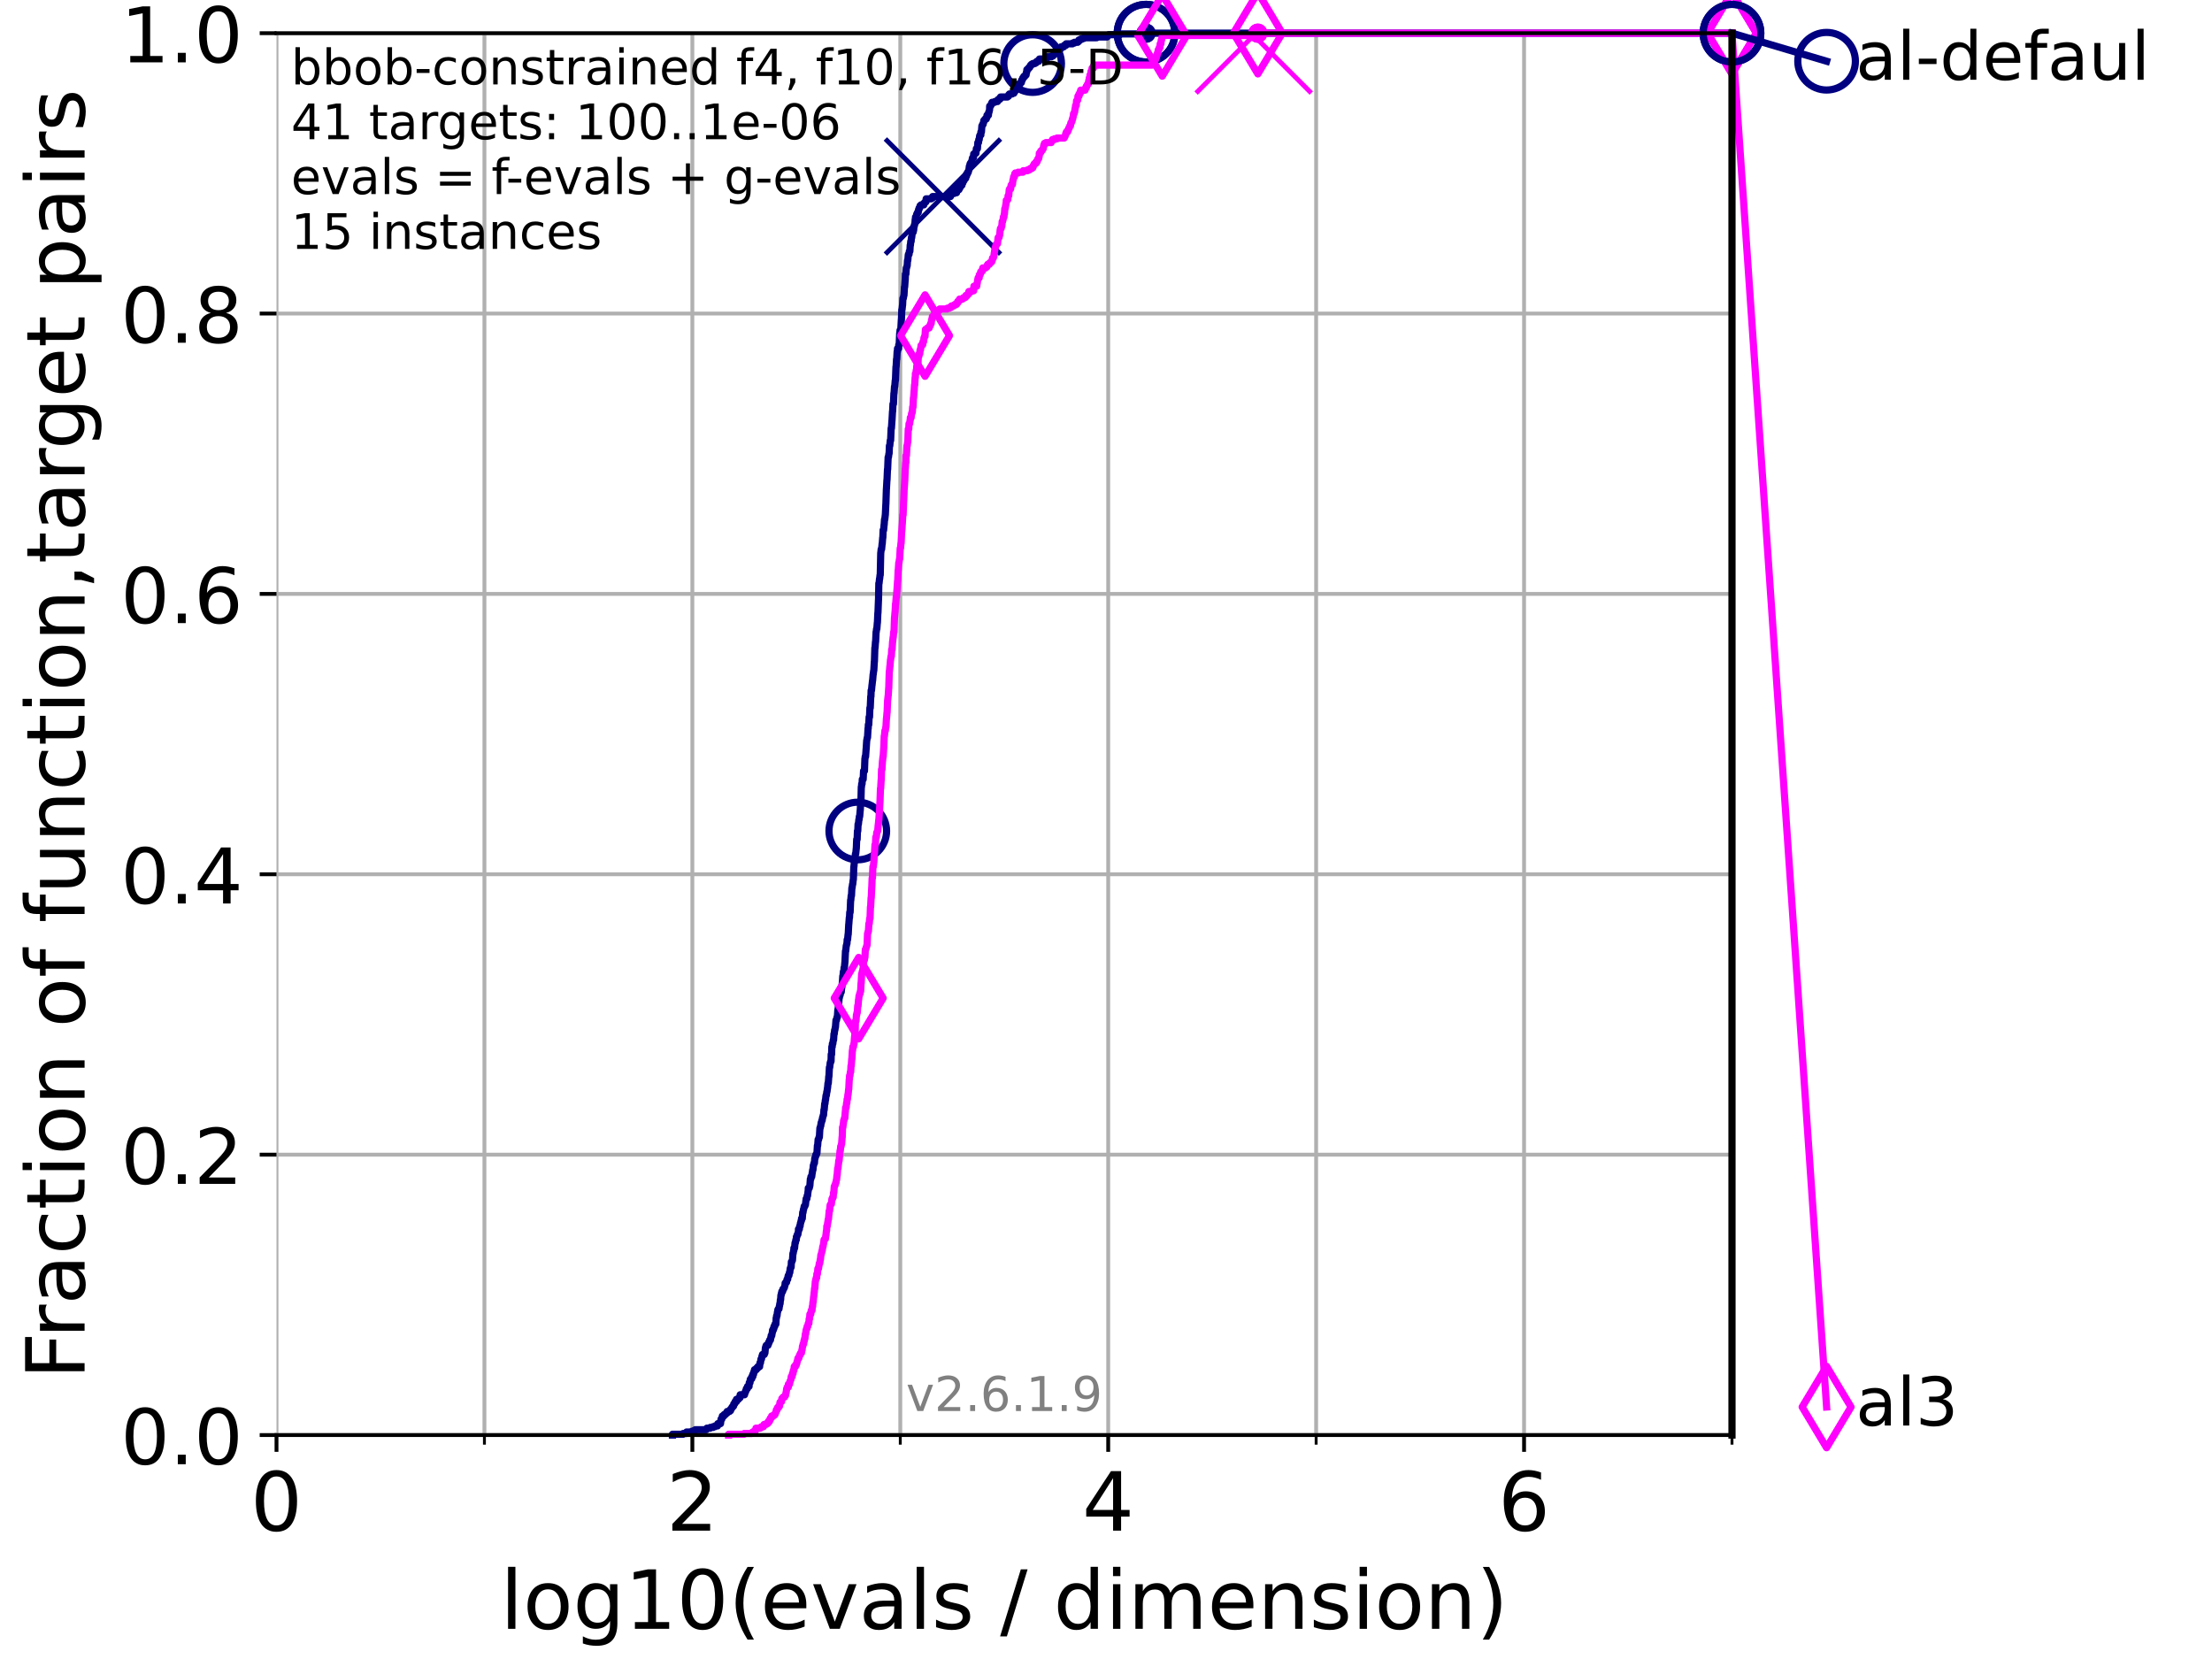 <?xml version="1.0" encoding="utf-8" standalone="no"?>
<!DOCTYPE svg PUBLIC "-//W3C//DTD SVG 1.1//EN"
  "http://www.w3.org/Graphics/SVG/1.1/DTD/svg11.dtd">
<!-- Created with matplotlib (https://matplotlib.org/) -->
<svg height="345.6pt" version="1.1" viewBox="0 0 460.8 345.6" width="460.8pt" xmlns="http://www.w3.org/2000/svg" xmlns:xlink="http://www.w3.org/1999/xlink">
 <defs>
  <style type="text/css">*{stroke-linecap:butt;stroke-linejoin:round;}</style>
 </defs>
 <g id="figure_1">
  <g id="patch_1">
   <path d="M 0 345.6 
L 460.8 345.6 
L 460.8 0 
L 0 0 
z
" style="fill:#ffffff;"/>
  </g>
  <g id="axes_1">
   <g id="patch_2">
    <path d="M 57.6 298.944 
L 360.806 298.944 
L 360.806 6.912 
L 57.6 6.912 
z
" style="fill:#ffffff;"/>
   </g>
   <g id="matplotlib.axis_1">
    <g id="xtick_1">
     <g id="line2d_1">
      <path clip-path="url(#peffdfedd6e)" d="M 57.6 298.944 
L 57.6 6.912 
" style="fill:none;stroke:#b0b0b0;stroke-linecap:square;stroke-width:0.8;"/>
     </g>
     <g id="line2d_2">
      <defs>
       <path d="M 0 0 
L 0 3.5 
" id="me69959ddb6" style="stroke:#000000;stroke-width:0.8;"/>
      </defs>
      <g>
       <use style="stroke:#000000;stroke-width:0.8;" x="57.6" xlink:href="#me69959ddb6" y="298.944"/>
      </g>
     </g>
     <g id="text_1">
      <!-- 0 -->
      <g transform="translate(52.192 318.861)scale(0.17 -0.17)">
       <defs>
        <path d="M 31.781 66.406 
Q 24.172 66.406 20.328 58.906 
Q 16.5 51.422 16.5 36.375 
Q 16.5 21.391 20.328 13.891 
Q 24.172 6.391 31.781 6.391 
Q 39.453 6.391 43.281 13.891 
Q 47.125 21.391 47.125 36.375 
Q 47.125 51.422 43.281 58.906 
Q 39.453 66.406 31.781 66.406 
z
M 31.781 74.219 
Q 44.047 74.219 50.516 64.516 
Q 56.984 54.828 56.984 36.375 
Q 56.984 17.969 50.516 8.266 
Q 44.047 -1.422 31.781 -1.422 
Q 19.531 -1.422 13.062 8.266 
Q 6.594 17.969 6.594 36.375 
Q 6.594 54.828 13.062 64.516 
Q 19.531 74.219 31.781 74.219 
z
" id="DejaVuSans-48"/>
       </defs>
       <use xlink:href="#DejaVuSans-48"/>
      </g>
     </g>
    </g>
    <g id="xtick_2">
     <g id="line2d_3">
      <path clip-path="url(#peffdfedd6e)" d="M 144.23 298.944 
L 144.23 6.912 
" style="fill:none;stroke:#b0b0b0;stroke-linecap:square;stroke-width:0.8;"/>
     </g>
     <g id="line2d_4">
      <g>
       <use style="stroke:#000000;stroke-width:0.8;" x="144.23" xlink:href="#me69959ddb6" y="298.944"/>
      </g>
     </g>
     <g id="text_2">
      <!-- 2 -->
      <g transform="translate(138.822 318.861)scale(0.17 -0.17)">
       <defs>
        <path d="M 19.188 8.297 
L 53.609 8.297 
L 53.609 0 
L 7.328 0 
L 7.328 8.297 
Q 12.938 14.109 22.625 23.891 
Q 32.328 33.688 34.812 36.531 
Q 39.547 41.844 41.422 45.531 
Q 43.312 49.219 43.312 52.781 
Q 43.312 58.594 39.234 62.25 
Q 35.156 65.922 28.609 65.922 
Q 23.969 65.922 18.812 64.312 
Q 13.672 62.703 7.812 59.422 
L 7.812 69.391 
Q 13.766 71.781 18.938 73 
Q 24.125 74.219 28.422 74.219 
Q 39.75 74.219 46.484 68.547 
Q 53.219 62.891 53.219 53.422 
Q 53.219 48.922 51.531 44.891 
Q 49.859 40.875 45.406 35.406 
Q 44.188 33.984 37.641 27.219 
Q 31.109 20.453 19.188 8.297 
z
" id="DejaVuSans-50"/>
       </defs>
       <use xlink:href="#DejaVuSans-50"/>
      </g>
     </g>
    </g>
    <g id="xtick_3">
     <g id="line2d_5">
      <path clip-path="url(#peffdfedd6e)" d="M 230.861 298.944 
L 230.861 6.912 
" style="fill:none;stroke:#b0b0b0;stroke-linecap:square;stroke-width:0.8;"/>
     </g>
     <g id="line2d_6">
      <g>
       <use style="stroke:#000000;stroke-width:0.8;" x="230.861" xlink:href="#me69959ddb6" y="298.944"/>
      </g>
     </g>
     <g id="text_3">
      <!-- 4 -->
      <g transform="translate(225.453 318.861)scale(0.17 -0.17)">
       <defs>
        <path d="M 37.797 64.312 
L 12.891 25.391 
L 37.797 25.391 
z
M 35.203 72.906 
L 47.609 72.906 
L 47.609 25.391 
L 58.016 25.391 
L 58.016 17.188 
L 47.609 17.188 
L 47.609 0 
L 37.797 0 
L 37.797 17.188 
L 4.891 17.188 
L 4.891 26.703 
z
" id="DejaVuSans-52"/>
       </defs>
       <use xlink:href="#DejaVuSans-52"/>
      </g>
     </g>
    </g>
    <g id="xtick_4">
     <g id="line2d_7">
      <path clip-path="url(#peffdfedd6e)" d="M 317.491 298.944 
L 317.491 6.912 
" style="fill:none;stroke:#b0b0b0;stroke-linecap:square;stroke-width:0.8;"/>
     </g>
     <g id="line2d_8">
      <g>
       <use style="stroke:#000000;stroke-width:0.8;" x="317.491" xlink:href="#me69959ddb6" y="298.944"/>
      </g>
     </g>
     <g id="text_4">
      <!-- 6 -->
      <g transform="translate(312.083 318.861)scale(0.17 -0.17)">
       <defs>
        <path d="M 33.016 40.375 
Q 26.375 40.375 22.484 35.828 
Q 18.609 31.297 18.609 23.391 
Q 18.609 15.531 22.484 10.953 
Q 26.375 6.391 33.016 6.391 
Q 39.656 6.391 43.531 10.953 
Q 47.406 15.531 47.406 23.391 
Q 47.406 31.297 43.531 35.828 
Q 39.656 40.375 33.016 40.375 
z
M 52.594 71.297 
L 52.594 62.312 
Q 48.875 64.062 45.094 64.984 
Q 41.312 65.922 37.594 65.922 
Q 27.828 65.922 22.672 59.328 
Q 17.531 52.734 16.797 39.406 
Q 19.672 43.656 24.016 45.922 
Q 28.375 48.188 33.594 48.188 
Q 44.578 48.188 50.953 41.516 
Q 57.328 34.859 57.328 23.391 
Q 57.328 12.156 50.688 5.359 
Q 44.047 -1.422 33.016 -1.422 
Q 20.359 -1.422 13.672 8.266 
Q 6.984 17.969 6.984 36.375 
Q 6.984 53.656 15.188 63.938 
Q 23.391 74.219 37.203 74.219 
Q 40.922 74.219 44.703 73.484 
Q 48.484 72.75 52.594 71.297 
z
" id="DejaVuSans-54"/>
       </defs>
       <use xlink:href="#DejaVuSans-54"/>
      </g>
     </g>
    </g>
    <g id="xtick_5">
     <g id="line2d_9">
      <path clip-path="url(#peffdfedd6e)" d="M 100.915 298.944 
L 100.915 6.912 
" style="fill:none;stroke:#b0b0b0;stroke-linecap:square;stroke-width:0.8;"/>
     </g>
     <g id="line2d_10">
      <defs>
       <path d="M 0 0 
L 0 2 
" id="m01c270880c" style="stroke:#000000;stroke-width:0.6;"/>
      </defs>
      <g>
       <use style="stroke:#000000;stroke-width:0.6;" x="100.915" xlink:href="#m01c270880c" y="298.944"/>
      </g>
     </g>
    </g>
    <g id="xtick_6">
     <g id="line2d_11">
      <path clip-path="url(#peffdfedd6e)" d="M 187.546 298.944 
L 187.546 6.912 
" style="fill:none;stroke:#b0b0b0;stroke-linecap:square;stroke-width:0.8;"/>
     </g>
     <g id="line2d_12">
      <g>
       <use style="stroke:#000000;stroke-width:0.6;" x="187.546" xlink:href="#m01c270880c" y="298.944"/>
      </g>
     </g>
    </g>
    <g id="xtick_7">
     <g id="line2d_13">
      <path clip-path="url(#peffdfedd6e)" d="M 274.176 298.944 
L 274.176 6.912 
" style="fill:none;stroke:#b0b0b0;stroke-linecap:square;stroke-width:0.8;"/>
     </g>
     <g id="line2d_14">
      <g>
       <use style="stroke:#000000;stroke-width:0.6;" x="274.176" xlink:href="#m01c270880c" y="298.944"/>
      </g>
     </g>
    </g>
    <g id="xtick_8">
     <g id="line2d_15">
      <path clip-path="url(#peffdfedd6e)" d="M 360.806 298.944 
L 360.806 6.912 
" style="fill:none;stroke:#b0b0b0;stroke-linecap:square;stroke-width:0.8;"/>
     </g>
     <g id="line2d_16">
      <g>
       <use style="stroke:#000000;stroke-width:0.6;" x="360.806" xlink:href="#m01c270880c" y="298.944"/>
      </g>
     </g>
    </g>
    <g id="text_5">
     <!-- log10(evals / dimension) -->
     <g transform="translate(104.239 339.314)scale(0.17 -0.17)">
      <defs>
       <path d="M 9.422 75.984 
L 18.406 75.984 
L 18.406 0 
L 9.422 0 
z
" id="DejaVuSans-108"/>
       <path d="M 30.609 48.391 
Q 23.391 48.391 19.188 42.75 
Q 14.984 37.109 14.984 27.297 
Q 14.984 17.484 19.156 11.844 
Q 23.344 6.203 30.609 6.203 
Q 37.797 6.203 41.984 11.859 
Q 46.188 17.531 46.188 27.297 
Q 46.188 37.016 41.984 42.703 
Q 37.797 48.391 30.609 48.391 
z
M 30.609 56 
Q 42.328 56 49.016 48.375 
Q 55.719 40.766 55.719 27.297 
Q 55.719 13.875 49.016 6.219 
Q 42.328 -1.422 30.609 -1.422 
Q 18.844 -1.422 12.172 6.219 
Q 5.516 13.875 5.516 27.297 
Q 5.516 40.766 12.172 48.375 
Q 18.844 56 30.609 56 
z
" id="DejaVuSans-111"/>
       <path d="M 45.406 27.984 
Q 45.406 37.75 41.375 43.109 
Q 37.359 48.484 30.078 48.484 
Q 22.859 48.484 18.828 43.109 
Q 14.797 37.75 14.797 27.984 
Q 14.797 18.266 18.828 12.891 
Q 22.859 7.516 30.078 7.516 
Q 37.359 7.516 41.375 12.891 
Q 45.406 18.266 45.406 27.984 
z
M 54.391 6.781 
Q 54.391 -7.172 48.188 -13.984 
Q 42 -20.797 29.203 -20.797 
Q 24.469 -20.797 20.266 -20.094 
Q 16.062 -19.391 12.109 -17.922 
L 12.109 -9.188 
Q 16.062 -11.328 19.922 -12.344 
Q 23.781 -13.375 27.781 -13.375 
Q 36.625 -13.375 41.016 -8.766 
Q 45.406 -4.156 45.406 5.172 
L 45.406 9.625 
Q 42.625 4.781 38.281 2.391 
Q 33.938 0 27.875 0 
Q 17.828 0 11.672 7.656 
Q 5.516 15.328 5.516 27.984 
Q 5.516 40.672 11.672 48.328 
Q 17.828 56 27.875 56 
Q 33.938 56 38.281 53.609 
Q 42.625 51.219 45.406 46.391 
L 45.406 54.688 
L 54.391 54.688 
z
" id="DejaVuSans-103"/>
       <path d="M 12.406 8.297 
L 28.516 8.297 
L 28.516 63.922 
L 10.984 60.406 
L 10.984 69.391 
L 28.422 72.906 
L 38.281 72.906 
L 38.281 8.297 
L 54.391 8.297 
L 54.391 0 
L 12.406 0 
z
" id="DejaVuSans-49"/>
       <path d="M 31 75.875 
Q 24.469 64.656 21.281 53.656 
Q 18.109 42.672 18.109 31.391 
Q 18.109 20.125 21.312 9.062 
Q 24.516 -2 31 -13.188 
L 23.188 -13.188 
Q 15.875 -1.703 12.234 9.375 
Q 8.594 20.453 8.594 31.391 
Q 8.594 42.281 12.203 53.312 
Q 15.828 64.359 23.188 75.875 
z
" id="DejaVuSans-40"/>
       <path d="M 56.203 29.594 
L 56.203 25.203 
L 14.891 25.203 
Q 15.484 15.922 20.484 11.062 
Q 25.484 6.203 34.422 6.203 
Q 39.594 6.203 44.453 7.469 
Q 49.312 8.734 54.109 11.281 
L 54.109 2.781 
Q 49.266 0.734 44.188 -0.344 
Q 39.109 -1.422 33.891 -1.422 
Q 20.797 -1.422 13.156 6.188 
Q 5.516 13.812 5.516 26.812 
Q 5.516 40.234 12.766 48.109 
Q 20.016 56 32.328 56 
Q 43.359 56 49.781 48.891 
Q 56.203 41.797 56.203 29.594 
z
M 47.219 32.234 
Q 47.125 39.594 43.094 43.984 
Q 39.062 48.391 32.422 48.391 
Q 24.906 48.391 20.391 44.141 
Q 15.875 39.891 15.188 32.172 
z
" id="DejaVuSans-101"/>
       <path d="M 2.984 54.688 
L 12.5 54.688 
L 29.594 8.797 
L 46.688 54.688 
L 56.203 54.688 
L 35.688 0 
L 23.484 0 
z
" id="DejaVuSans-118"/>
       <path d="M 34.281 27.484 
Q 23.391 27.484 19.188 25 
Q 14.984 22.516 14.984 16.5 
Q 14.984 11.719 18.141 8.906 
Q 21.297 6.109 26.703 6.109 
Q 34.188 6.109 38.703 11.406 
Q 43.219 16.703 43.219 25.484 
L 43.219 27.484 
z
M 52.203 31.203 
L 52.203 0 
L 43.219 0 
L 43.219 8.297 
Q 40.141 3.328 35.547 0.953 
Q 30.953 -1.422 24.312 -1.422 
Q 15.922 -1.422 10.953 3.297 
Q 6 8.016 6 15.922 
Q 6 25.141 12.172 29.828 
Q 18.359 34.516 30.609 34.516 
L 43.219 34.516 
L 43.219 35.406 
Q 43.219 41.609 39.141 45 
Q 35.062 48.391 27.688 48.391 
Q 23 48.391 18.547 47.266 
Q 14.109 46.141 10.016 43.891 
L 10.016 52.203 
Q 14.938 54.109 19.578 55.047 
Q 24.219 56 28.609 56 
Q 40.484 56 46.344 49.844 
Q 52.203 43.703 52.203 31.203 
z
" id="DejaVuSans-97"/>
       <path d="M 44.281 53.078 
L 44.281 44.578 
Q 40.484 46.531 36.375 47.5 
Q 32.281 48.484 27.875 48.484 
Q 21.188 48.484 17.844 46.438 
Q 14.5 44.391 14.5 40.281 
Q 14.5 37.156 16.891 35.375 
Q 19.281 33.594 26.516 31.984 
L 29.594 31.297 
Q 39.156 29.25 43.188 25.516 
Q 47.219 21.781 47.219 15.094 
Q 47.219 7.469 41.188 3.016 
Q 35.156 -1.422 24.609 -1.422 
Q 20.219 -1.422 15.453 -0.562 
Q 10.688 0.297 5.422 2 
L 5.422 11.281 
Q 10.406 8.688 15.234 7.391 
Q 20.062 6.109 24.812 6.109 
Q 31.156 6.109 34.562 8.281 
Q 37.984 10.453 37.984 14.406 
Q 37.984 18.062 35.516 20.016 
Q 33.062 21.969 24.703 23.781 
L 21.578 24.516 
Q 13.234 26.266 9.516 29.906 
Q 5.812 33.547 5.812 39.891 
Q 5.812 47.609 11.281 51.797 
Q 16.75 56 26.812 56 
Q 31.781 56 36.172 55.266 
Q 40.578 54.547 44.281 53.078 
z
" id="DejaVuSans-115"/>
       <path id="DejaVuSans-32"/>
       <path d="M 25.391 72.906 
L 33.688 72.906 
L 8.297 -9.281 
L 0 -9.281 
z
" id="DejaVuSans-47"/>
       <path d="M 45.406 46.391 
L 45.406 75.984 
L 54.391 75.984 
L 54.391 0 
L 45.406 0 
L 45.406 8.203 
Q 42.578 3.328 38.25 0.953 
Q 33.938 -1.422 27.875 -1.422 
Q 17.969 -1.422 11.734 6.484 
Q 5.516 14.406 5.516 27.297 
Q 5.516 40.188 11.734 48.094 
Q 17.969 56 27.875 56 
Q 33.938 56 38.25 53.625 
Q 42.578 51.266 45.406 46.391 
z
M 14.797 27.297 
Q 14.797 17.391 18.875 11.75 
Q 22.953 6.109 30.078 6.109 
Q 37.203 6.109 41.297 11.75 
Q 45.406 17.391 45.406 27.297 
Q 45.406 37.203 41.297 42.844 
Q 37.203 48.484 30.078 48.484 
Q 22.953 48.484 18.875 42.844 
Q 14.797 37.203 14.797 27.297 
z
" id="DejaVuSans-100"/>
       <path d="M 9.422 54.688 
L 18.406 54.688 
L 18.406 0 
L 9.422 0 
z
M 9.422 75.984 
L 18.406 75.984 
L 18.406 64.594 
L 9.422 64.594 
z
" id="DejaVuSans-105"/>
       <path d="M 52 44.188 
Q 55.375 50.25 60.062 53.125 
Q 64.75 56 71.094 56 
Q 79.641 56 84.281 50.016 
Q 88.922 44.047 88.922 33.016 
L 88.922 0 
L 79.891 0 
L 79.891 32.719 
Q 79.891 40.578 77.094 44.375 
Q 74.312 48.188 68.609 48.188 
Q 61.625 48.188 57.562 43.547 
Q 53.516 38.922 53.516 30.906 
L 53.516 0 
L 44.484 0 
L 44.484 32.719 
Q 44.484 40.625 41.703 44.406 
Q 38.922 48.188 33.109 48.188 
Q 26.219 48.188 22.156 43.531 
Q 18.109 38.875 18.109 30.906 
L 18.109 0 
L 9.078 0 
L 9.078 54.688 
L 18.109 54.688 
L 18.109 46.188 
Q 21.188 51.219 25.484 53.609 
Q 29.781 56 35.688 56 
Q 41.656 56 45.828 52.969 
Q 50 49.953 52 44.188 
z
" id="DejaVuSans-109"/>
       <path d="M 54.891 33.016 
L 54.891 0 
L 45.906 0 
L 45.906 32.719 
Q 45.906 40.484 42.875 44.328 
Q 39.844 48.188 33.797 48.188 
Q 26.516 48.188 22.312 43.547 
Q 18.109 38.922 18.109 30.906 
L 18.109 0 
L 9.078 0 
L 9.078 54.688 
L 18.109 54.688 
L 18.109 46.188 
Q 21.344 51.125 25.703 53.562 
Q 30.078 56 35.797 56 
Q 45.219 56 50.047 50.172 
Q 54.891 44.344 54.891 33.016 
z
" id="DejaVuSans-110"/>
       <path d="M 8.016 75.875 
L 15.828 75.875 
Q 23.141 64.359 26.781 53.312 
Q 30.422 42.281 30.422 31.391 
Q 30.422 20.453 26.781 9.375 
Q 23.141 -1.703 15.828 -13.188 
L 8.016 -13.188 
Q 14.5 -2 17.703 9.062 
Q 20.906 20.125 20.906 31.391 
Q 20.906 42.672 17.703 53.656 
Q 14.5 64.656 8.016 75.875 
z
" id="DejaVuSans-41"/>
      </defs>
      <use xlink:href="#DejaVuSans-108"/>
      <use x="27.783" xlink:href="#DejaVuSans-111"/>
      <use x="88.965" xlink:href="#DejaVuSans-103"/>
      <use x="152.441" xlink:href="#DejaVuSans-49"/>
      <use x="216.064" xlink:href="#DejaVuSans-48"/>
      <use x="279.688" xlink:href="#DejaVuSans-40"/>
      <use x="318.701" xlink:href="#DejaVuSans-101"/>
      <use x="380.225" xlink:href="#DejaVuSans-118"/>
      <use x="439.404" xlink:href="#DejaVuSans-97"/>
      <use x="500.684" xlink:href="#DejaVuSans-108"/>
      <use x="528.467" xlink:href="#DejaVuSans-115"/>
      <use x="580.566" xlink:href="#DejaVuSans-32"/>
      <use x="612.354" xlink:href="#DejaVuSans-47"/>
      <use x="646.045" xlink:href="#DejaVuSans-32"/>
      <use x="677.832" xlink:href="#DejaVuSans-100"/>
      <use x="741.309" xlink:href="#DejaVuSans-105"/>
      <use x="769.092" xlink:href="#DejaVuSans-109"/>
      <use x="866.504" xlink:href="#DejaVuSans-101"/>
      <use x="928.027" xlink:href="#DejaVuSans-110"/>
      <use x="991.406" xlink:href="#DejaVuSans-115"/>
      <use x="1043.506" xlink:href="#DejaVuSans-105"/>
      <use x="1071.289" xlink:href="#DejaVuSans-111"/>
      <use x="1132.471" xlink:href="#DejaVuSans-110"/>
      <use x="1195.85" xlink:href="#DejaVuSans-41"/>
     </g>
    </g>
   </g>
   <g id="matplotlib.axis_2">
    <g id="ytick_1">
     <g id="line2d_17">
      <path clip-path="url(#peffdfedd6e)" d="M 57.6 298.944 
L 360.806 298.944 
" style="fill:none;stroke:#b0b0b0;stroke-linecap:square;stroke-width:0.8;"/>
     </g>
     <g id="line2d_18">
      <defs>
       <path d="M 0 0 
L -3.5 0 
" id="ma0e5407c86" style="stroke:#000000;stroke-width:0.8;"/>
      </defs>
      <g>
       <use style="stroke:#000000;stroke-width:0.8;" x="57.6" xlink:href="#ma0e5407c86" y="298.944"/>
      </g>
     </g>
     <g id="text_6">
      <!-- 0.0 -->
      <g transform="translate(25.155 305.023)scale(0.16 -0.16)">
       <defs>
        <path d="M 10.688 12.406 
L 21 12.406 
L 21 0 
L 10.688 0 
z
" id="DejaVuSans-46"/>
       </defs>
       <use xlink:href="#DejaVuSans-48"/>
       <use x="63.623" xlink:href="#DejaVuSans-46"/>
       <use x="95.41" xlink:href="#DejaVuSans-48"/>
      </g>
     </g>
    </g>
    <g id="ytick_2">
     <g id="line2d_19">
      <path clip-path="url(#peffdfedd6e)" d="M 57.6 240.538 
L 360.806 240.538 
" style="fill:none;stroke:#b0b0b0;stroke-linecap:square;stroke-width:0.8;"/>
     </g>
     <g id="line2d_20">
      <g>
       <use style="stroke:#000000;stroke-width:0.8;" x="57.6" xlink:href="#ma0e5407c86" y="240.538"/>
      </g>
     </g>
     <g id="text_7">
      <!-- 0.2 -->
      <g transform="translate(25.155 246.616)scale(0.16 -0.16)">
       <use xlink:href="#DejaVuSans-48"/>
       <use x="63.623" xlink:href="#DejaVuSans-46"/>
       <use x="95.41" xlink:href="#DejaVuSans-50"/>
      </g>
     </g>
    </g>
    <g id="ytick_3">
     <g id="line2d_21">
      <path clip-path="url(#peffdfedd6e)" d="M 57.6 182.131 
L 360.806 182.131 
" style="fill:none;stroke:#b0b0b0;stroke-linecap:square;stroke-width:0.8;"/>
     </g>
     <g id="line2d_22">
      <g>
       <use style="stroke:#000000;stroke-width:0.8;" x="57.6" xlink:href="#ma0e5407c86" y="182.131"/>
      </g>
     </g>
     <g id="text_8">
      <!-- 0.4 -->
      <g transform="translate(25.155 188.21)scale(0.16 -0.16)">
       <use xlink:href="#DejaVuSans-48"/>
       <use x="63.623" xlink:href="#DejaVuSans-46"/>
       <use x="95.41" xlink:href="#DejaVuSans-52"/>
      </g>
     </g>
    </g>
    <g id="ytick_4">
     <g id="line2d_23">
      <path clip-path="url(#peffdfedd6e)" d="M 57.6 123.725 
L 360.806 123.725 
" style="fill:none;stroke:#b0b0b0;stroke-linecap:square;stroke-width:0.8;"/>
     </g>
     <g id="line2d_24">
      <g>
       <use style="stroke:#000000;stroke-width:0.8;" x="57.6" xlink:href="#ma0e5407c86" y="123.725"/>
      </g>
     </g>
     <g id="text_9">
      <!-- 0.6 -->
      <g transform="translate(25.155 129.804)scale(0.16 -0.16)">
       <use xlink:href="#DejaVuSans-48"/>
       <use x="63.623" xlink:href="#DejaVuSans-46"/>
       <use x="95.41" xlink:href="#DejaVuSans-54"/>
      </g>
     </g>
    </g>
    <g id="ytick_5">
     <g id="line2d_25">
      <path clip-path="url(#peffdfedd6e)" d="M 57.6 65.318 
L 360.806 65.318 
" style="fill:none;stroke:#b0b0b0;stroke-linecap:square;stroke-width:0.8;"/>
     </g>
     <g id="line2d_26">
      <g>
       <use style="stroke:#000000;stroke-width:0.8;" x="57.6" xlink:href="#ma0e5407c86" y="65.318"/>
      </g>
     </g>
     <g id="text_10">
      <!-- 0.8 -->
      <g transform="translate(25.155 71.397)scale(0.16 -0.16)">
       <defs>
        <path d="M 31.781 34.625 
Q 24.75 34.625 20.719 30.859 
Q 16.703 27.094 16.703 20.516 
Q 16.703 13.922 20.719 10.156 
Q 24.75 6.391 31.781 6.391 
Q 38.812 6.391 42.859 10.172 
Q 46.922 13.969 46.922 20.516 
Q 46.922 27.094 42.891 30.859 
Q 38.875 34.625 31.781 34.625 
z
M 21.922 38.812 
Q 15.578 40.375 12.031 44.719 
Q 8.5 49.078 8.5 55.328 
Q 8.5 64.062 14.719 69.141 
Q 20.953 74.219 31.781 74.219 
Q 42.672 74.219 48.875 69.141 
Q 55.078 64.062 55.078 55.328 
Q 55.078 49.078 51.531 44.719 
Q 48 40.375 41.703 38.812 
Q 48.828 37.156 52.797 32.312 
Q 56.781 27.484 56.781 20.516 
Q 56.781 9.906 50.312 4.234 
Q 43.844 -1.422 31.781 -1.422 
Q 19.734 -1.422 13.25 4.234 
Q 6.781 9.906 6.781 20.516 
Q 6.781 27.484 10.781 32.312 
Q 14.797 37.156 21.922 38.812 
z
M 18.312 54.391 
Q 18.312 48.734 21.844 45.562 
Q 25.391 42.391 31.781 42.391 
Q 38.141 42.391 41.719 45.562 
Q 45.312 48.734 45.312 54.391 
Q 45.312 60.062 41.719 63.234 
Q 38.141 66.406 31.781 66.406 
Q 25.391 66.406 21.844 63.234 
Q 18.312 60.062 18.312 54.391 
z
" id="DejaVuSans-56"/>
       </defs>
       <use xlink:href="#DejaVuSans-48"/>
       <use x="63.623" xlink:href="#DejaVuSans-46"/>
       <use x="95.41" xlink:href="#DejaVuSans-56"/>
      </g>
     </g>
    </g>
    <g id="ytick_6">
     <g id="line2d_27">
      <path clip-path="url(#peffdfedd6e)" d="M 57.6 6.912 
L 360.806 6.912 
" style="fill:none;stroke:#b0b0b0;stroke-linecap:square;stroke-width:0.8;"/>
     </g>
     <g id="line2d_28">
      <g>
       <use style="stroke:#000000;stroke-width:0.8;" x="57.6" xlink:href="#ma0e5407c86" y="6.912"/>
      </g>
     </g>
     <g id="text_11">
      <!-- 1.0 -->
      <g transform="translate(25.155 12.991)scale(0.16 -0.16)">
       <use xlink:href="#DejaVuSans-49"/>
       <use x="63.623" xlink:href="#DejaVuSans-46"/>
       <use x="95.41" xlink:href="#DejaVuSans-48"/>
      </g>
     </g>
    </g>
    <g id="text_12">
     <!-- Fraction of function,target pairs -->
     <g transform="translate(17.62 287.313)rotate(-90)scale(0.17 -0.17)">
      <defs>
       <path d="M 9.812 72.906 
L 51.703 72.906 
L 51.703 64.594 
L 19.672 64.594 
L 19.672 43.109 
L 48.578 43.109 
L 48.578 34.812 
L 19.672 34.812 
L 19.672 0 
L 9.812 0 
z
" id="DejaVuSans-70"/>
       <path d="M 41.109 46.297 
Q 39.594 47.172 37.812 47.578 
Q 36.031 48 33.891 48 
Q 26.266 48 22.188 43.047 
Q 18.109 38.094 18.109 28.812 
L 18.109 0 
L 9.078 0 
L 9.078 54.688 
L 18.109 54.688 
L 18.109 46.188 
Q 20.953 51.172 25.484 53.578 
Q 30.031 56 36.531 56 
Q 37.453 56 38.578 55.875 
Q 39.703 55.766 41.062 55.516 
z
" id="DejaVuSans-114"/>
       <path d="M 48.781 52.594 
L 48.781 44.188 
Q 44.969 46.297 41.141 47.344 
Q 37.312 48.391 33.406 48.391 
Q 24.656 48.391 19.812 42.844 
Q 14.984 37.312 14.984 27.297 
Q 14.984 17.281 19.812 11.734 
Q 24.656 6.203 33.406 6.203 
Q 37.312 6.203 41.141 7.25 
Q 44.969 8.297 48.781 10.406 
L 48.781 2.094 
Q 45.016 0.344 40.984 -0.531 
Q 36.969 -1.422 32.422 -1.422 
Q 20.062 -1.422 12.781 6.344 
Q 5.516 14.109 5.516 27.297 
Q 5.516 40.672 12.859 48.328 
Q 20.219 56 33.016 56 
Q 37.156 56 41.109 55.141 
Q 45.062 54.297 48.781 52.594 
z
" id="DejaVuSans-99"/>
       <path d="M 18.312 70.219 
L 18.312 54.688 
L 36.812 54.688 
L 36.812 47.703 
L 18.312 47.703 
L 18.312 18.016 
Q 18.312 11.328 20.141 9.422 
Q 21.969 7.516 27.594 7.516 
L 36.812 7.516 
L 36.812 0 
L 27.594 0 
Q 17.188 0 13.234 3.875 
Q 9.281 7.766 9.281 18.016 
L 9.281 47.703 
L 2.688 47.703 
L 2.688 54.688 
L 9.281 54.688 
L 9.281 70.219 
z
" id="DejaVuSans-116"/>
       <path d="M 37.109 75.984 
L 37.109 68.5 
L 28.516 68.5 
Q 23.688 68.5 21.797 66.547 
Q 19.922 64.594 19.922 59.516 
L 19.922 54.688 
L 34.719 54.688 
L 34.719 47.703 
L 19.922 47.703 
L 19.922 0 
L 10.891 0 
L 10.891 47.703 
L 2.297 47.703 
L 2.297 54.688 
L 10.891 54.688 
L 10.891 58.5 
Q 10.891 67.625 15.141 71.797 
Q 19.391 75.984 28.609 75.984 
z
" id="DejaVuSans-102"/>
       <path d="M 8.5 21.578 
L 8.5 54.688 
L 17.484 54.688 
L 17.484 21.922 
Q 17.484 14.156 20.5 10.266 
Q 23.531 6.391 29.594 6.391 
Q 36.859 6.391 41.078 11.031 
Q 45.312 15.672 45.312 23.688 
L 45.312 54.688 
L 54.297 54.688 
L 54.297 0 
L 45.312 0 
L 45.312 8.406 
Q 42.047 3.422 37.719 1 
Q 33.406 -1.422 27.688 -1.422 
Q 18.266 -1.422 13.375 4.438 
Q 8.5 10.297 8.5 21.578 
z
M 31.109 56 
z
" id="DejaVuSans-117"/>
       <path d="M 11.719 12.406 
L 22.016 12.406 
L 22.016 4 
L 14.016 -11.625 
L 7.719 -11.625 
L 11.719 4 
z
" id="DejaVuSans-44"/>
       <path d="M 18.109 8.203 
L 18.109 -20.797 
L 9.078 -20.797 
L 9.078 54.688 
L 18.109 54.688 
L 18.109 46.391 
Q 20.953 51.266 25.266 53.625 
Q 29.594 56 35.594 56 
Q 45.562 56 51.781 48.094 
Q 58.016 40.188 58.016 27.297 
Q 58.016 14.406 51.781 6.484 
Q 45.562 -1.422 35.594 -1.422 
Q 29.594 -1.422 25.266 0.953 
Q 20.953 3.328 18.109 8.203 
z
M 48.688 27.297 
Q 48.688 37.203 44.609 42.844 
Q 40.531 48.484 33.406 48.484 
Q 26.266 48.484 22.188 42.844 
Q 18.109 37.203 18.109 27.297 
Q 18.109 17.391 22.188 11.75 
Q 26.266 6.109 33.406 6.109 
Q 40.531 6.109 44.609 11.75 
Q 48.688 17.391 48.688 27.297 
z
" id="DejaVuSans-112"/>
      </defs>
      <use xlink:href="#DejaVuSans-70"/>
      <use x="50.27" xlink:href="#DejaVuSans-114"/>
      <use x="91.383" xlink:href="#DejaVuSans-97"/>
      <use x="152.662" xlink:href="#DejaVuSans-99"/>
      <use x="207.643" xlink:href="#DejaVuSans-116"/>
      <use x="246.852" xlink:href="#DejaVuSans-105"/>
      <use x="274.635" xlink:href="#DejaVuSans-111"/>
      <use x="335.816" xlink:href="#DejaVuSans-110"/>
      <use x="399.195" xlink:href="#DejaVuSans-32"/>
      <use x="430.982" xlink:href="#DejaVuSans-111"/>
      <use x="492.164" xlink:href="#DejaVuSans-102"/>
      <use x="527.369" xlink:href="#DejaVuSans-32"/>
      <use x="559.156" xlink:href="#DejaVuSans-102"/>
      <use x="594.361" xlink:href="#DejaVuSans-117"/>
      <use x="657.74" xlink:href="#DejaVuSans-110"/>
      <use x="721.119" xlink:href="#DejaVuSans-99"/>
      <use x="776.1" xlink:href="#DejaVuSans-116"/>
      <use x="815.309" xlink:href="#DejaVuSans-105"/>
      <use x="843.092" xlink:href="#DejaVuSans-111"/>
      <use x="904.273" xlink:href="#DejaVuSans-110"/>
      <use x="967.652" xlink:href="#DejaVuSans-44"/>
      <use x="999.439" xlink:href="#DejaVuSans-116"/>
      <use x="1038.648" xlink:href="#DejaVuSans-97"/>
      <use x="1099.928" xlink:href="#DejaVuSans-114"/>
      <use x="1139.291" xlink:href="#DejaVuSans-103"/>
      <use x="1202.768" xlink:href="#DejaVuSans-101"/>
      <use x="1264.291" xlink:href="#DejaVuSans-116"/>
      <use x="1303.5" xlink:href="#DejaVuSans-32"/>
      <use x="1335.287" xlink:href="#DejaVuSans-112"/>
      <use x="1398.764" xlink:href="#DejaVuSans-97"/>
      <use x="1460.043" xlink:href="#DejaVuSans-105"/>
      <use x="1487.826" xlink:href="#DejaVuSans-114"/>
      <use x="1528.939" xlink:href="#DejaVuSans-115"/>
     </g>
    </g>
   </g>
   <g id="line2d_29">
    <defs>
     <path d="M 0 1.5 
C 0.398 1.5 0.779 1.342 1.061 1.061 
C 1.342 0.779 1.5 0.398 1.5 0 
C 1.5 -0.398 1.342 -0.779 1.061 -1.061 
C 0.779 -1.342 0.398 -1.5 0 -1.5 
C -0.398 -1.5 -0.779 -1.342 -1.061 -1.061 
C -1.342 -0.779 -1.5 -0.398 -1.5 0 
C -1.5 0.398 -1.342 0.779 -1.061 1.061 
C -0.779 1.342 -0.398 1.5 0 1.5 
z
" id="m4b17cb65ef" style="stroke:#000080;"/>
    </defs>
    <g>
     <use style="fill:#000080;stroke:#000080;" x="238.744" xlink:href="#m4b17cb65ef" y="6.912"/>
     <use style="fill:#000080;stroke:#000080;" x="238.744" xlink:href="#m4b17cb65ef" y="6.912"/>
    </g>
   </g>
   <g id="line2d_30">
    <path d="M 140.08 298.944 
L 140.08 298.786 
L 142.29 298.786 
L 142.29 298.627 
L 142.946 298.627 
L 143.026 298.311 
L 144.117 298.311 
L 144.117 298.153 
L 144.566 298.153 
L 144.566 297.994 
L 144.859 297.994 
L 144.859 297.836 
L 147.119 297.836 
L 147.119 297.678 
L 147.248 297.678 
L 147.248 297.519 
L 147.94 297.519 
L 147.94 297.361 
L 148.548 297.361 
L 148.548 297.203 
L 148.962 297.203 
L 148.962 297.045 
L 149.482 297.045 
L 149.538 296.57 
L 150.097 296.57 
L 150.207 295.62 
L 150.371 295.62 
L 150.479 294.987 
L 150.8 294.987 
L 150.853 294.67 
L 151.116 294.67 
L 151.116 294.512 
L 151.272 294.512 
L 151.272 294.354 
L 151.478 294.354 
L 151.478 294.037 
L 151.983 294.037 
L 151.983 293.879 
L 152.181 293.879 
L 152.181 293.562 
L 152.328 293.562 
L 152.426 293.246 
L 152.523 293.246 
L 152.523 293.088 
L 152.668 293.088 
L 152.668 292.929 
L 152.811 292.929 
L 152.859 292.454 
L 153.048 292.454 
L 153.142 291.98 
L 153.421 291.98 
L 153.421 291.505 
L 153.832 291.505 
L 153.922 291.188 
L 154.146 291.188 
L 154.19 290.555 
L 155.099 290.555 
L 155.183 290.08 
L 155.267 290.08 
L 155.308 289.764 
L 155.392 289.764 
L 155.475 289.289 
L 155.681 289.289 
L 155.721 288.814 
L 156.045 288.814 
L 156.086 288.022 
L 156.245 288.022 
L 156.285 287.389 
L 156.364 287.389 
L 156.364 287.231 
L 156.599 287.231 
L 156.638 286.756 
L 156.832 286.756 
L 156.832 286.281 
L 156.985 286.281 
L 157.023 285.807 
L 157.137 285.807 
L 157.175 285.332 
L 157.55 285.332 
L 157.587 285.015 
L 157.844 285.015 
L 157.88 284.699 
L 158.241 284.699 
L 158.312 283.907 
L 158.419 283.907 
L 158.525 283.116 
L 158.63 283.116 
L 158.735 282.483 
L 158.839 282.483 
L 158.839 282.166 
L 159.216 282.166 
L 159.284 281.849 
L 159.351 281.849 
L 159.452 280.741 
L 159.485 280.741 
L 159.552 280.425 
L 159.619 280.425 
L 159.619 280.267 
L 159.98 280.267 
L 160.078 279.95 
L 160.11 279.95 
L 160.11 279.633 
L 160.239 279.633 
L 160.335 279.159 
L 160.494 279.159 
L 160.589 278.526 
L 160.652 278.526 
L 160.652 278.209 
L 160.778 278.209 
L 160.871 277.576 
L 160.902 277.576 
L 160.933 277.101 
L 161.087 277.101 
L 161.087 276.784 
L 161.21 276.784 
L 161.24 276.31 
L 161.392 276.31 
L 161.452 275.835 
L 161.632 275.835 
L 161.692 274.568 
L 161.751 274.568 
L 161.781 274.094 
L 161.869 274.094 
L 161.957 273.302 
L 161.987 273.302 
L 162.045 272.827 
L 162.133 272.827 
L 162.133 272.669 
L 162.277 272.669 
L 162.364 272.036 
L 162.392 272.036 
L 162.449 271.561 
L 162.507 271.561 
L 162.563 270.77 
L 162.62 270.77 
L 162.677 269.82 
L 162.733 269.82 
L 162.789 269.345 
L 162.873 269.345 
L 162.873 269.029 
L 163.04 269.029 
L 163.095 268.554 
L 163.233 268.554 
L 163.342 268.237 
L 163.397 268.237 
L 163.505 267.762 
L 163.532 267.762 
L 163.559 267.287 
L 163.693 267.287 
L 163.693 267.129 
L 163.853 267.129 
L 163.958 266.496 
L 164.09 266.496 
L 164.168 265.863 
L 164.22 265.863 
L 164.22 265.705 
L 164.35 265.705 
L 164.453 265.071 
L 164.53 265.071 
L 164.606 264.28 
L 164.683 264.28 
L 164.708 263.963 
L 164.809 263.963 
L 164.859 262.855 
L 164.96 262.855 
L 165.059 262.539 
L 165.084 262.539 
L 165.183 261.114 
L 165.233 261.114 
L 165.331 260.481 
L 165.38 260.481 
L 165.38 260.006 
L 165.526 260.006 
L 165.623 258.898 
L 165.695 258.898 
L 165.791 258.265 
L 165.886 258.265 
L 165.91 257.632 
L 166.005 257.632 
L 166.099 257.157 
L 166.217 257.157 
L 166.31 256.524 
L 166.333 256.524 
L 166.333 256.049 
L 166.518 256.049 
L 166.587 255.416 
L 166.679 255.416 
L 166.747 254.783 
L 166.792 254.783 
L 166.883 254.308 
L 166.95 254.308 
L 166.973 253.833 
L 167.129 253.833 
L 167.218 252.567 
L 167.285 252.567 
L 167.373 251.934 
L 167.417 251.934 
L 167.526 251.301 
L 167.657 251.301 
L 167.765 250.984 
L 167.786 250.984 
L 167.893 250.035 
L 167.915 250.035 
L 167.936 249.718 
L 168.085 249.718 
L 168.148 249.085 
L 168.232 249.085 
L 168.337 248.135 
L 168.358 248.135 
L 168.379 247.502 
L 168.586 247.502 
L 168.689 247.027 
L 168.71 247.027 
L 168.812 245.603 
L 168.913 245.603 
L 168.933 245.128 
L 169.095 245.128 
L 169.195 244.336 
L 169.215 244.336 
L 169.294 243.703 
L 169.354 243.703 
L 169.433 242.754 
L 169.492 242.754 
L 169.57 242.279 
L 169.668 242.279 
L 169.726 241.329 
L 169.784 241.329 
L 169.881 240.854 
L 169.938 240.854 
L 169.957 240.538 
L 170.072 240.538 
L 170.129 240.221 
L 170.186 240.221 
L 170.281 238.638 
L 170.337 238.638 
L 170.431 237.372 
L 170.542 237.372 
L 170.617 236.897 
L 170.69 236.897 
L 170.801 234.998 
L 170.856 234.998 
L 170.947 234.523 
L 170.983 234.523 
L 171.056 233.89 
L 171.11 233.89 
L 171.2 233.415 
L 171.271 233.415 
L 171.36 232.782 
L 171.396 232.782 
L 171.502 232.307 
L 171.555 232.307 
L 171.643 231.199 
L 171.695 231.199 
L 171.8 229.933 
L 171.852 229.933 
L 171.939 229.141 
L 171.973 229.141 
L 172.076 228.192 
L 172.144 228.192 
L 172.246 227.4 
L 172.28 227.4 
L 172.382 226.609 
L 172.399 226.609 
L 172.483 225.659 
L 172.549 225.659 
L 172.649 224.234 
L 172.683 224.234 
L 172.782 222.335 
L 172.848 222.335 
L 172.946 221.385 
L 173.011 221.385 
L 173.044 221.069 
L 173.125 221.069 
L 173.157 219.644 
L 173.238 219.644 
L 173.286 218.061 
L 173.366 218.061 
L 173.398 217.428 
L 173.494 217.428 
L 173.589 216.637 
L 173.652 216.637 
L 173.731 215.371 
L 173.793 215.371 
L 173.871 214.579 
L 173.918 214.579 
L 174.026 213.946 
L 174.042 213.946 
L 174.149 212.522 
L 174.256 212.522 
L 174.363 211.888 
L 174.439 211.888 
L 174.544 210.306 
L 174.589 210.306 
L 174.694 209.198 
L 174.709 209.198 
L 174.812 207.773 
L 174.872 207.773 
L 174.901 207.298 
L 175.019 207.298 
L 175.092 206.665 
L 175.237 206.665 
L 175.338 205.715 
L 175.367 205.715 
L 175.467 204.766 
L 175.481 204.766 
L 175.567 203.341 
L 175.61 203.341 
L 175.695 202.391 
L 175.793 202.391 
L 175.835 201.6 
L 175.905 201.6 
L 176.003 200.492 
L 176.017 200.492 
L 176.128 198.118 
L 176.183 198.118 
L 176.293 197.01 
L 176.32 197.01 
L 176.415 196.535 
L 176.442 196.535 
L 176.483 195.744 
L 176.564 195.744 
L 176.672 194.636 
L 176.699 194.636 
L 176.806 192.578 
L 176.819 192.578 
L 176.925 191.153 
L 176.965 191.153 
L 177.017 190.045 
L 177.096 190.045 
L 177.201 187.513 
L 177.24 187.513 
L 177.318 186.563 
L 177.383 186.563 
L 177.46 184.98 
L 177.498 184.98 
L 177.601 184.189 
L 177.639 184.189 
L 177.741 183.239 
L 177.766 183.239 
L 177.867 180.548 
L 177.892 180.548 
L 177.968 179.599 
L 178.005 179.599 
L 178.092 178.491 
L 178.154 178.491 
L 178.204 177.858 
L 178.266 177.858 
L 178.376 176.75 
L 178.388 176.75 
L 178.462 174.85 
L 178.559 174.85 
L 178.62 173.109 
L 178.692 173.109 
L 178.752 171.685 
L 178.824 171.685 
L 178.92 170.735 
L 178.967 170.735 
L 179.015 170.102 
L 179.085 170.102 
L 179.191 168.835 
L 179.203 168.835 
L 179.308 167.094 
L 179.343 167.094 
L 179.425 163.929 
L 179.459 163.929 
L 179.505 163.296 
L 179.586 163.296 
L 179.632 162.346 
L 179.814 162.346 
L 179.894 160.605 
L 180.085 160.605 
L 180.174 158.072 
L 180.196 158.072 
L 180.241 157.597 
L 180.318 157.597 
L 180.429 156.015 
L 180.439 156.015 
L 180.549 154.273 
L 180.56 154.273 
L 180.669 153.64 
L 180.723 153.64 
L 180.831 151.741 
L 180.863 151.741 
L 180.895 150.949 
L 180.981 150.949 
L 181.055 149.367 
L 181.14 149.367 
L 181.214 147.467 
L 181.287 147.467 
L 181.392 145.093 
L 181.434 145.093 
L 181.475 143.827 
L 181.548 143.827 
L 181.651 142.719 
L 181.661 142.719 
L 181.764 141.769 
L 181.784 141.769 
L 181.886 140.503 
L 181.907 140.503 
L 181.998 139.711 
L 182.028 139.711 
L 182.139 137.812 
L 182.159 137.812 
L 182.249 134.963 
L 182.289 134.963 
L 182.378 133.697 
L 182.408 133.697 
L 182.506 131.639 
L 182.536 131.639 
L 182.604 131.006 
L 182.663 131.006 
L 182.76 129.74 
L 182.78 129.74 
L 182.876 127.682 
L 182.896 127.682 
L 183.001 124.991 
L 183.011 124.991 
L 183.078 121.509 
L 183.126 121.509 
L 183.221 120.559 
L 183.249 120.559 
L 183.334 119.768 
L 183.371 119.768 
L 183.474 115.178 
L 183.484 115.178 
L 183.568 114.386 
L 183.66 114.386 
L 183.762 113.278 
L 183.789 113.278 
L 183.881 112.012 
L 183.909 112.012 
L 183.972 110.429 
L 184.072 110.429 
L 184.171 109.321 
L 184.189 109.321 
L 184.261 108.213 
L 184.315 108.213 
L 184.422 107.263 
L 184.431 107.263 
L 184.537 105.047 
L 184.546 105.047 
L 184.651 101.882 
L 184.66 101.882 
L 184.765 99.982 
L 184.783 99.982 
L 184.878 97.766 
L 184.913 97.766 
L 185.016 95.234 
L 185.085 95.234 
L 185.188 94.442 
L 185.222 94.442 
L 185.281 92.86 
L 185.358 92.86 
L 185.459 91.752 
L 185.534 91.752 
L 185.643 89.219 
L 185.701 89.219 
L 185.809 87.636 
L 185.817 87.636 
L 185.924 85.737 
L 185.948 85.737 
L 186.022 84.154 
L 186.12 84.154 
L 186.217 81.938 
L 186.249 81.938 
L 186.346 80.514 
L 186.394 80.514 
L 186.497 79.247 
L 186.537 79.247 
L 186.648 76.398 
L 186.679 76.398 
L 186.766 74.815 
L 186.805 74.815 
L 186.891 73.233 
L 186.945 73.233 
L 186.969 72.599 
L 187.192 72.599 
L 187.231 71.808 
L 187.315 71.808 
L 187.421 69.434 
L 187.436 69.434 
L 187.497 68.801 
L 187.549 68.801 
L 187.654 68.484 
L 187.662 68.484 
L 187.766 66.585 
L 187.781 66.585 
L 187.863 64.527 
L 187.907 64.527 
L 188.01 63.577 
L 188.025 63.577 
L 188.091 62.153 
L 188.178 62.153 
L 188.287 61.52 
L 188.316 61.52 
L 188.417 59.778 
L 188.46 59.778 
L 188.56 58.354 
L 188.574 58.354 
L 188.617 57.088 
L 188.716 57.088 
L 188.801 55.821 
L 188.85 55.821 
L 188.955 55.347 
L 188.983 55.347 
L 189.052 54.239 
L 189.115 54.239 
L 189.205 53.131 
L 189.239 53.131 
L 189.239 52.972 
L 189.376 52.972 
L 189.431 52.339 
L 189.546 52.339 
L 189.614 51.073 
L 189.661 51.073 
L 189.728 50.282 
L 189.808 50.282 
L 189.861 49.49 
L 189.928 49.49 
L 190.027 48.54 
L 190.086 48.54 
L 190.086 48.382 
L 190.224 48.382 
L 190.334 47.907 
L 190.341 47.907 
L 190.393 47.116 
L 190.464 47.116 
L 190.547 46.641 
L 190.586 46.641 
L 190.656 45.691 
L 190.701 45.691 
L 190.72 45.216 
L 190.872 45.216 
L 190.972 44.583 
L 191.035 44.583 
L 191.128 44.267 
L 191.283 44.267 
L 191.357 43.634 
L 191.449 43.634 
L 191.473 43.317 
L 191.595 43.317 
L 191.68 42.842 
L 191.86 42.842 
L 191.86 42.684 
L 192.449 42.684 
L 192.449 42.367 
L 192.576 42.367 
L 192.576 42.209 
L 192.72 42.209 
L 192.72 42.051 
L 192.896 42.051 
L 192.936 41.418 
L 193.996 41.418 
L 193.996 41.259 
L 194.261 41.259 
L 194.282 40.943 
L 198 40.943 
L 198.03 40.468 
L 198.291 40.468 
L 198.291 40.31 
L 198.761 40.31 
L 198.761 40.151 
L 199.272 40.151 
L 199.341 39.518 
L 199.77 39.518 
L 199.872 39.202 
L 199.95 39.202 
L 199.992 38.727 
L 200.251 38.727 
L 200.251 38.569 
L 200.4 38.569 
L 200.437 38.094 
L 200.585 38.094 
L 200.585 37.619 
L 200.835 37.619 
L 200.835 37.302 
L 200.979 37.302 
L 200.979 37.144 
L 201.17 37.144 
L 201.25 36.669 
L 201.355 36.669 
L 201.388 36.194 
L 201.556 36.194 
L 201.571 35.878 
L 201.713 35.878 
L 201.808 35.403 
L 201.84 35.403 
L 201.935 34.612 
L 201.977 34.612 
L 202.081 34.137 
L 202.161 34.137 
L 202.161 33.978 
L 202.292 33.978 
L 202.367 33.662 
L 202.47 33.662 
L 202.548 33.029 
L 202.599 33.029 
L 202.599 32.87 
L 202.8 32.87 
L 202.837 32.079 
L 203.023 32.079 
L 203.023 31.921 
L 203.312 31.921 
L 203.39 30.971 
L 203.615 30.971 
L 203.698 29.705 
L 203.841 29.705 
L 203.901 29.072 
L 203.989 29.072 
L 204.077 28.28 
L 204.161 28.28 
L 204.161 28.122 
L 204.332 28.122 
L 204.338 27.489 
L 204.451 27.489 
L 204.543 26.223 
L 204.61 26.223 
L 204.695 25.906 
L 204.804 25.906 
L 204.89 25.431 
L 204.941 25.431 
L 204.941 25.115 
L 205.075 25.115 
L 205.075 24.956 
L 205.199 24.956 
L 205.199 24.798 
L 205.459 24.798 
L 205.468 24.481 
L 205.59 24.481 
L 205.61 24.007 
L 205.907 24.007 
L 205.964 23.373 
L 206.026 23.373 
L 206.13 22.899 
L 206.141 22.899 
L 206.166 22.107 
L 206.361 22.107 
L 206.449 21.791 
L 206.537 21.791 
L 206.564 21.474 
L 206.655 21.474 
L 206.655 21.316 
L 207.208 21.316 
L 207.208 21.157 
L 207.804 21.157 
L 207.804 20.841 
L 207.971 20.841 
L 207.971 20.683 
L 208.292 20.683 
L 208.292 20.524 
L 208.417 20.524 
L 208.427 20.208 
L 209.88 20.208 
L 209.88 20.049 
L 210.093 20.049 
L 210.134 19.733 
L 210.273 19.733 
L 210.273 19.575 
L 210.845 19.575 
L 210.845 19.416 
L 211.227 19.416 
L 211.259 19.1 
L 211.422 19.1 
L 211.517 18.625 
L 211.559 18.625 
L 211.612 18.308 
L 211.708 18.308 
L 211.708 18.15 
L 211.867 18.15 
L 211.948 17.834 
L 212.093 17.834 
L 212.138 17.517 
L 212.507 17.517 
L 212.614 17.2 
L 212.776 17.2 
L 212.806 16.726 
L 212.945 16.726 
L 213.056 16.251 
L 213.195 16.251 
L 213.266 15.934 
L 213.476 15.934 
L 213.476 15.776 
L 213.589 15.776 
L 213.589 15.618 
L 213.756 15.618 
L 213.836 14.984 
L 213.905 14.984 
L 213.914 14.51 
L 214.088 14.51 
L 214.088 14.351 
L 214.247 14.351 
L 214.247 14.193 
L 214.374 14.193 
L 214.374 14.035 
L 214.521 14.035 
L 214.614 13.718 
L 214.701 13.718 
L 214.701 13.56 
L 214.861 13.56 
L 214.861 13.402 
L 215.118 13.402 
L 215.118 13.243 
L 215.586 13.243 
L 215.586 13.085 
L 215.862 13.085 
L 215.862 12.927 
L 216.004 12.927 
L 216.004 12.768 
L 216.403 12.768 
L 216.51 12.452 
L 216.532 12.452 
L 216.532 12.294 
L 218.025 12.294 
L 218.11 11.819 
L 219.049 11.819 
L 219.049 11.66 
L 219.365 11.66 
L 219.476 11.344 
L 219.681 11.344 
L 219.763 11.027 
L 219.905 11.027 
L 220.009 10.711 
L 220.138 10.711 
L 220.138 10.553 
L 220.277 10.553 
L 220.277 10.394 
L 220.483 10.394 
L 220.483 10.236 
L 220.93 10.236 
L 221.019 9.761 
L 221.601 9.761 
L 221.695 9.445 
L 222.057 9.445 
L 222.098 9.128 
L 223.43 9.128 
L 223.43 8.97 
L 223.818 8.97 
L 223.818 8.811 
L 224.502 8.811 
L 224.502 8.653 
L 224.703 8.653 
L 224.734 8.337 
L 225.029 8.337 
L 225.029 8.178 
L 225.358 8.178 
L 225.358 8.02 
L 225.785 8.02 
L 225.785 7.862 
L 228.46 7.862 
L 228.46 7.703 
L 230.621 7.703 
L 230.63 7.387 
L 230.977 7.387 
L 230.977 7.229 
L 233.338 7.229 
L 233.338 7.07 
L 238.744 7.07 
L 238.744 6.912 
L 360.806 6.912 
L 360.806 6.912 
" style="fill:none;stroke:#000080;stroke-linecap:square;stroke-width:1.5;"/>
   </g>
   <g id="line2d_31">
    <defs>
     <path d="M 0 6 
C 1.591 6 3.117 5.368 4.243 4.243 
C 5.368 3.117 6 1.591 6 0 
C 6 -1.591 5.368 -3.117 4.243 -4.243 
C 3.117 -5.368 1.591 -6 0 -6 
C -1.591 -6 -3.117 -5.368 -4.243 -4.243 
C -5.368 -3.117 -6 -1.591 -6 0 
C -6 1.591 -5.368 3.117 -4.243 4.243 
C -3.117 5.368 -1.591 6 0 6 
z
" id="mcd35bfd4b4" style="stroke:#000080;stroke-width:1.5;"/>
    </defs>
    <g>
     <use style="fill-opacity:0;stroke:#000080;stroke-width:1.5;" x="178.692" xlink:href="#mcd35bfd4b4" y="173.109"/>
     <use style="fill-opacity:0;stroke:#000080;stroke-width:1.5;" x="215.118" xlink:href="#mcd35bfd4b4" y="13.243"/>
     <use style="fill-opacity:0;stroke:#000080;stroke-width:1.5;" x="238.744" xlink:href="#mcd35bfd4b4" y="6.912"/>
     <use style="fill-opacity:0;stroke:#000080;stroke-width:1.5;" x="238.744" xlink:href="#mcd35bfd4b4" y="6.912"/>
     <use style="fill-opacity:0;stroke:#000080;stroke-width:1.5;" x="360.806" xlink:href="#mcd35bfd4b4" y="6.912"/>
    </g>
   </g>
   <g id="line2d_32">
    <path style="fill:none;stroke:#000080;stroke-linecap:square;stroke-width:1.5;"/>
    <g/>
   </g>
   <g id="line2d_33">
    <path clip-path="url(#peffdfedd6e)" d="M 196.432 40.943 
" style="fill:none;stroke:#000080;stroke-linecap:square;stroke-width:1.5;"/>
    <defs>
     <path d="M -12 12 
L 12 -12 
M -12 -12 
L 12 12 
" id="m88680371f8" style="stroke:#000080;"/>
    </defs>
    <g clip-path="url(#peffdfedd6e)">
     <use style="fill:#000080;stroke:#000080;" x="196.432" xlink:href="#m88680371f8" y="40.943"/>
    </g>
   </g>
   <g id="line2d_34">
    <defs>
     <path d="M 0 1.5 
C 0.398 1.5 0.779 1.342 1.061 1.061 
C 1.342 0.779 1.5 0.398 1.5 0 
C 1.5 -0.398 1.342 -0.779 1.061 -1.061 
C 0.779 -1.342 0.398 -1.5 0 -1.5 
C -0.398 -1.5 -0.779 -1.342 -1.061 -1.061 
C -1.342 -0.779 -1.5 -0.398 -1.5 0 
C -1.5 0.398 -1.342 0.779 -1.061 1.061 
C -0.779 1.342 -0.398 1.5 0 1.5 
z
" id="mdd7b957c81" style="stroke:#ff00ff;"/>
    </defs>
    <g>
     <use style="fill:#ff00ff;stroke:#ff00ff;" x="262.035" xlink:href="#mdd7b957c81" y="6.912"/>
     <use style="fill:#ff00ff;stroke:#ff00ff;" x="262.035" xlink:href="#mdd7b957c81" y="6.912"/>
    </g>
   </g>
   <g id="line2d_35">
    <path d="M 151.782 298.944 
L 151.782 298.786 
L 155.014 298.786 
L 155.014 298.627 
L 156.56 298.627 
L 156.56 298.469 
L 156.793 298.469 
L 156.793 298.311 
L 157.062 298.311 
L 157.062 298.153 
L 157.326 298.153 
L 157.401 297.836 
L 157.475 297.836 
L 157.475 297.519 
L 158.383 297.519 
L 158.383 297.361 
L 158.63 297.361 
L 158.63 297.203 
L 159.045 297.203 
L 159.114 296.886 
L 159.182 296.886 
L 159.182 296.728 
L 159.619 296.728 
L 159.619 296.57 
L 159.882 296.57 
L 159.882 296.411 
L 160.045 296.411 
L 160.078 296.095 
L 160.303 296.095 
L 160.303 295.778 
L 160.431 295.778 
L 160.463 295.462 
L 160.621 295.462 
L 160.621 295.303 
L 160.746 295.303 
L 160.746 294.987 
L 161.087 294.987 
L 161.087 294.829 
L 161.301 294.829 
L 161.301 294.67 
L 161.452 294.67 
L 161.512 294.354 
L 161.572 294.354 
L 161.662 294.037 
L 161.721 294.037 
L 161.721 293.721 
L 161.869 293.721 
L 161.957 293.246 
L 162.162 293.246 
L 162.22 292.929 
L 162.392 292.929 
L 162.478 292.138 
L 162.62 292.138 
L 162.62 291.98 
L 162.817 291.98 
L 162.873 291.346 
L 163.012 291.346 
L 163.012 291.188 
L 163.15 291.188 
L 163.15 291.03 
L 163.451 291.03 
L 163.532 290.713 
L 163.639 290.713 
L 163.746 290.08 
L 163.773 290.08 
L 163.879 289.289 
L 163.932 289.289 
L 163.985 288.972 
L 164.22 288.972 
L 164.246 288.339 
L 164.479 288.339 
L 164.581 287.706 
L 164.632 287.706 
L 164.733 287.389 
L 164.759 287.389 
L 164.834 286.756 
L 165.01 286.756 
L 165.084 286.123 
L 165.208 286.123 
L 165.257 285.49 
L 165.38 285.49 
L 165.453 284.699 
L 165.695 284.699 
L 165.695 284.382 
L 165.863 284.382 
L 165.958 284.065 
L 165.981 284.065 
L 166.052 283.591 
L 166.099 283.591 
L 166.193 283.116 
L 166.217 283.116 
L 166.217 282.957 
L 166.403 282.957 
L 166.495 282.483 
L 166.541 282.483 
L 166.541 282.324 
L 166.656 282.324 
L 166.701 282.008 
L 166.792 282.008 
L 166.792 281.849 
L 166.95 281.849 
L 167.04 281.216 
L 167.085 281.216 
L 167.174 280.425 
L 167.24 280.425 
L 167.307 279.95 
L 167.417 279.95 
L 167.482 279.317 
L 167.548 279.317 
L 167.613 278.842 
L 167.678 278.842 
L 167.765 277.892 
L 167.829 277.892 
L 167.915 277.101 
L 167.957 277.101 
L 168.021 276.784 
L 168.106 276.784 
L 168.148 276.31 
L 168.274 276.31 
L 168.379 275.676 
L 168.504 275.676 
L 168.566 274.727 
L 168.648 274.727 
L 168.71 273.777 
L 168.893 273.777 
L 168.994 272.986 
L 169.155 272.986 
L 169.215 272.194 
L 169.274 272.194 
L 169.354 271.244 
L 169.393 271.244 
L 169.492 270.137 
L 169.511 270.137 
L 169.609 269.187 
L 169.629 269.187 
L 169.687 268.395 
L 169.745 268.395 
L 169.842 266.971 
L 169.861 266.971 
L 169.938 266.496 
L 169.996 266.496 
L 170.034 266.179 
L 170.129 266.179 
L 170.167 265.388 
L 170.281 265.388 
L 170.374 264.28 
L 170.505 264.28 
L 170.598 263.647 
L 170.617 263.647 
L 170.672 263.172 
L 170.764 263.172 
L 170.874 262.381 
L 170.91 262.381 
L 171.001 261.431 
L 171.038 261.431 
L 171.146 260.956 
L 171.164 260.956 
L 171.253 260.481 
L 171.289 260.481 
L 171.396 259.69 
L 171.449 259.69 
L 171.555 259.057 
L 171.573 259.057 
L 171.66 258.265 
L 171.783 258.265 
L 171.783 258.107 
L 171.939 258.107 
L 172.042 257.316 
L 172.059 257.316 
L 172.161 256.366 
L 172.196 256.366 
L 172.246 255.416 
L 172.331 255.416 
L 172.432 254.625 
L 172.449 254.625 
L 172.533 253.992 
L 172.583 253.992 
L 172.683 252.884 
L 172.699 252.884 
L 172.732 252.251 
L 172.815 252.251 
L 172.913 251.143 
L 172.946 251.143 
L 172.946 250.984 
L 173.06 250.984 
L 173.06 250.826 
L 173.19 250.826 
L 173.286 249.876 
L 173.318 249.876 
L 173.318 249.718 
L 173.43 249.718 
L 173.462 249.401 
L 173.573 249.401 
L 173.636 248.452 
L 173.699 248.452 
L 173.793 247.185 
L 173.84 247.185 
L 173.918 246.869 
L 173.98 246.869 
L 174.088 246.394 
L 174.134 246.394 
L 174.241 245.761 
L 174.272 245.761 
L 174.363 244.811 
L 174.393 244.811 
L 174.499 243.387 
L 174.559 243.387 
L 174.664 242.437 
L 174.679 242.437 
L 174.723 241.804 
L 174.798 241.804 
L 174.901 240.696 
L 174.916 240.696 
L 174.989 239.746 
L 175.048 239.746 
L 175.135 238.796 
L 175.208 238.796 
L 175.28 238.322 
L 175.324 238.322 
L 175.424 236.897 
L 175.453 236.897 
L 175.51 234.839 
L 175.581 234.839 
L 175.68 234.048 
L 175.695 234.048 
L 175.751 233.415 
L 175.807 233.415 
L 175.905 232.94 
L 175.989 232.94 
L 176.1 231.515 
L 176.114 231.515 
L 176.155 230.724 
L 176.265 230.724 
L 176.361 229.774 
L 176.415 229.774 
L 176.47 228.983 
L 176.537 228.983 
L 176.632 228.033 
L 176.672 228.033 
L 176.779 226.925 
L 176.806 226.925 
L 176.912 224.868 
L 176.938 224.868 
L 176.978 224.076 
L 177.057 224.076 
L 177.149 223.285 
L 177.214 223.285 
L 177.279 222.018 
L 177.331 222.018 
L 177.434 220.594 
L 177.46 220.594 
L 177.563 218.853 
L 177.601 218.853 
L 177.665 218.061 
L 177.791 218.061 
L 177.867 217.428 
L 177.917 217.428 
L 178.018 216.004 
L 178.03 216.004 
L 178.117 215.212 
L 178.142 215.212 
L 178.204 212.68 
L 178.315 212.68 
L 178.413 211.414 
L 178.462 211.414 
L 178.523 210.939 
L 178.583 210.939 
L 178.68 209.514 
L 178.752 209.514 
L 178.848 208.248 
L 178.872 208.248 
L 178.955 207.456 
L 179.003 207.456 
L 179.085 206.982 
L 179.168 206.982 
L 179.227 206.507 
L 179.285 206.507 
L 179.378 204.766 
L 179.401 204.766 
L 179.494 202.866 
L 179.563 202.866 
L 179.62 202.391 
L 179.678 202.391 
L 179.78 201.758 
L 179.814 201.758 
L 179.916 200.017 
L 180.062 200.017 
L 180.163 199.384 
L 180.185 199.384 
L 180.263 197.801 
L 180.34 197.801 
L 180.45 197.326 
L 180.494 197.326 
L 180.603 196.852 
L 180.636 196.852 
L 180.723 194.477 
L 180.755 194.477 
L 180.852 194.002 
L 180.906 194.002 
L 181.002 192.42 
L 181.076 192.42 
L 181.172 191.312 
L 181.245 191.312 
L 181.329 188.937 
L 181.371 188.937 
L 181.465 187.038 
L 181.496 187.038 
L 181.6 184.822 
L 181.61 184.822 
L 181.682 182.923 
L 181.744 182.923 
L 181.846 180.548 
L 181.927 180.548 
L 182.028 179.599 
L 182.038 179.599 
L 182.149 177.699 
L 182.179 177.699 
L 182.279 175.958 
L 182.368 175.958 
L 182.447 174.375 
L 182.565 174.375 
L 182.644 173.426 
L 182.712 173.426 
L 182.78 173.109 
L 182.838 173.109 
L 182.944 171.843 
L 182.963 171.843 
L 183.068 170.735 
L 183.087 170.735 
L 183.183 169.152 
L 183.202 169.152 
L 183.306 167.094 
L 183.315 167.094 
L 183.418 164.245 
L 183.456 164.245 
L 183.558 162.504 
L 183.577 162.504 
L 183.642 160.288 
L 183.725 160.288 
L 183.835 158.547 
L 183.845 158.547 
L 183.945 157.597 
L 183.981 157.597 
L 184.09 155.856 
L 184.099 155.856 
L 184.198 153.324 
L 184.243 153.324 
L 184.342 152.216 
L 184.431 152.216 
L 184.537 151.424 
L 184.563 151.424 
L 184.66 149.683 
L 184.678 149.683 
L 184.783 148.417 
L 184.8 148.417 
L 184.904 145.884 
L 184.913 145.884 
L 185.016 144.935 
L 185.034 144.935 
L 185.128 143.352 
L 185.145 143.352 
L 185.256 139.87 
L 185.281 139.87 
L 185.383 138.762 
L 185.4 138.762 
L 185.501 137.495 
L 185.518 137.495 
L 185.618 136.704 
L 185.684 136.704 
L 185.759 135.279 
L 185.842 135.279 
L 185.94 133.697 
L 185.957 133.697 
L 186.055 132.747 
L 186.079 132.747 
L 186.168 131.639 
L 186.241 131.639 
L 186.338 128.632 
L 186.354 128.632 
L 186.45 127.524 
L 186.465 127.524 
L 186.553 125.782 
L 186.593 125.782 
L 186.695 124.358 
L 186.75 124.358 
L 186.86 122.775 
L 186.868 122.775 
L 186.976 121.034 
L 187.007 121.034 
L 187.1 118.818 
L 187.123 118.818 
L 187.231 117.235 
L 187.269 117.235 
L 187.376 116.444 
L 187.421 116.444 
L 187.527 114.228 
L 187.594 114.228 
L 187.692 113.12 
L 187.722 113.12 
L 187.826 110.746 
L 187.848 110.746 
L 187.959 109.163 
L 187.966 109.163 
L 188.069 107.263 
L 188.134 107.263 
L 188.244 104.414 
L 188.251 104.414 
L 188.352 101.882 
L 188.366 101.882 
L 188.474 100.141 
L 188.481 100.141 
L 188.581 97.608 
L 188.596 97.608 
L 188.674 96.342 
L 188.716 96.342 
L 188.73 94.917 
L 188.829 94.917 
L 188.934 92.86 
L 188.983 92.86 
L 189.08 92.068 
L 189.108 92.068 
L 189.205 89.377 
L 189.308 89.377 
L 189.369 88.269 
L 189.492 88.269 
L 189.593 87.478 
L 189.627 87.478 
L 189.641 87.003 
L 189.801 87.003 
L 189.881 86.212 
L 189.921 86.212 
L 189.974 85.895 
L 190.047 85.895 
L 190.126 84.787 
L 190.198 84.787 
L 190.282 82.888 
L 190.315 82.888 
L 190.419 81.463 
L 190.431 81.463 
L 190.509 80.197 
L 190.554 80.197 
L 190.643 78.614 
L 190.688 78.614 
L 190.694 77.823 
L 190.815 77.823 
L 190.853 77.19 
L 190.928 77.19 
L 190.978 76.24 
L 191.103 76.24 
L 191.103 75.765 
L 191.221 75.765 
L 191.314 74.182 
L 191.431 74.182 
L 191.455 73.707 
L 191.601 73.707 
L 191.662 72.916 
L 191.746 72.916 
L 191.836 72.283 
L 191.872 72.283 
L 191.872 71.966 
L 192.027 71.966 
L 192.027 71.808 
L 192.216 71.808 
L 192.28 71.175 
L 192.403 71.175 
L 192.478 70.383 
L 192.542 70.383 
L 192.605 70.067 
L 192.697 70.067 
L 192.783 68.642 
L 193.009 68.642 
L 193.009 68.484 
L 193.199 68.484 
L 193.199 68.326 
L 193.558 68.326 
L 193.662 67.851 
L 193.786 67.851 
L 193.883 67.376 
L 193.98 67.376 
L 194.07 66.585 
L 194.129 66.585 
L 194.229 65.952 
L 194.382 65.952 
L 194.382 65.793 
L 194.533 65.793 
L 194.533 65.635 
L 194.683 65.635 
L 194.683 65.477 
L 194.796 65.477 
L 194.801 64.844 
L 195.14 64.844 
L 195.14 64.685 
L 195.671 64.685 
L 195.749 64.369 
L 197.316 64.369 
L 197.316 64.21 
L 197.772 64.21 
L 197.772 64.052 
L 198.122 64.052 
L 198.216 63.736 
L 198.663 63.736 
L 198.663 63.577 
L 198.92 63.577 
L 198.92 63.419 
L 199.246 63.419 
L 199.322 63.102 
L 199.507 63.102 
L 199.527 62.786 
L 199.701 62.786 
L 199.701 62.628 
L 199.889 62.628 
L 199.893 62.311 
L 200.504 62.311 
L 200.504 62.153 
L 200.725 62.153 
L 200.725 61.994 
L 201.047 61.994 
L 201.047 61.836 
L 201.241 61.836 
L 201.241 61.52 
L 201.522 61.52 
L 201.522 61.361 
L 201.644 61.361 
L 201.644 61.203 
L 201.824 61.203 
L 201.828 60.728 
L 202.373 60.728 
L 202.373 60.57 
L 202.836 60.57 
L 202.886 59.62 
L 203.459 59.62 
L 203.559 58.987 
L 203.572 58.987 
L 203.681 58.196 
L 203.719 58.196 
L 203.757 57.879 
L 203.985 57.879 
L 204.004 57.246 
L 204.178 57.246 
L 204.265 56.929 
L 204.299 56.929 
L 204.299 56.613 
L 204.456 56.613 
L 204.456 56.455 
L 204.651 56.455 
L 204.724 55.821 
L 205.309 55.821 
L 205.309 55.663 
L 205.522 55.663 
L 205.522 55.505 
L 205.651 55.505 
L 205.68 55.188 
L 205.8 55.188 
L 205.8 55.03 
L 206.131 55.03 
L 206.226 54.713 
L 206.384 54.713 
L 206.384 54.555 
L 206.59 54.555 
L 206.653 54.239 
L 206.702 54.239 
L 206.751 53.764 
L 206.918 53.764 
L 207.023 53.447 
L 207.036 53.447 
L 207.127 52.656 
L 207.148 52.656 
L 207.23 52.023 
L 207.259 52.023 
L 207.312 51.548 
L 207.38 51.548 
L 207.469 51.073 
L 207.513 51.073 
L 207.513 50.915 
L 207.677 50.915 
L 207.677 50.756 
L 207.805 50.756 
L 207.897 49.648 
L 207.93 49.648 
L 207.93 49.49 
L 208.11 49.49 
L 208.221 49.015 
L 208.244 49.015 
L 208.348 47.907 
L 208.358 47.907 
L 208.408 47.591 
L 208.556 47.591 
L 208.647 47.116 
L 208.696 47.116 
L 208.769 46.166 
L 208.85 46.166 
L 208.954 45.691 
L 208.98 45.691 
L 209.011 45.216 
L 209.129 45.216 
L 209.203 44.583 
L 209.241 44.583 
L 209.321 43.475 
L 209.385 43.475 
L 209.493 42.842 
L 209.5 42.842 
L 209.596 42.209 
L 209.624 42.209 
L 209.624 41.734 
L 209.805 41.734 
L 209.805 41.576 
L 209.942 41.576 
L 209.997 40.785 
L 210.134 40.785 
L 210.242 39.518 
L 210.305 39.518 
L 210.305 39.36 
L 210.535 39.36 
L 210.632 38.569 
L 210.742 38.569 
L 210.742 38.41 
L 210.914 38.41 
L 211.02 37.461 
L 211.072 37.461 
L 211.16 36.827 
L 211.333 36.827 
L 211.391 36.194 
L 211.513 36.194 
L 211.513 36.036 
L 212.081 36.036 
L 212.081 35.878 
L 213.079 35.878 
L 213.17 35.561 
L 214.031 35.561 
L 214.031 35.403 
L 214.431 35.403 
L 214.431 35.245 
L 214.639 35.245 
L 214.639 35.086 
L 214.982 35.086 
L 214.982 34.928 
L 215.17 34.928 
L 215.268 34.453 
L 215.39 34.453 
L 215.447 34.137 
L 215.622 34.137 
L 215.622 33.978 
L 215.872 33.978 
L 215.886 33.662 
L 216.067 33.662 
L 216.144 33.187 
L 216.257 33.187 
L 216.257 33.029 
L 216.371 33.029 
L 216.465 32.554 
L 216.488 32.554 
L 216.506 31.921 
L 216.692 31.921 
L 216.692 31.762 
L 216.816 31.762 
L 216.816 31.446 
L 217.017 31.446 
L 217.017 31.288 
L 217.142 31.288 
L 217.243 30.971 
L 217.325 30.971 
L 217.413 30.338 
L 217.459 30.338 
L 217.459 30.18 
L 217.583 30.18 
L 217.583 29.863 
L 217.882 29.863 
L 217.882 29.705 
L 218.975 29.705 
L 219.064 29.388 
L 219.146 29.388 
L 219.255 29.072 
L 219.671 29.072 
L 219.671 28.913 
L 220.202 28.913 
L 220.202 28.755 
L 221.691 28.755 
L 221.786 28.438 
L 221.857 28.438 
L 221.958 28.122 
L 221.987 28.122 
L 222.019 27.805 
L 222.103 27.805 
L 222.146 27.489 
L 222.392 27.489 
L 222.392 27.172 
L 222.533 27.172 
L 222.64 26.697 
L 222.735 26.697 
L 222.8 26.381 
L 222.858 26.381 
L 222.858 26.223 
L 222.991 26.223 
L 223.079 25.589 
L 223.176 25.589 
L 223.263 25.273 
L 223.311 25.273 
L 223.388 24.798 
L 223.454 24.798 
L 223.538 24.323 
L 223.569 24.323 
L 223.632 23.69 
L 223.744 23.69 
L 223.812 23.373 
L 223.857 23.373 
L 223.968 22.582 
L 223.996 22.582 
L 224.067 21.949 
L 224.206 21.949 
L 224.263 20.999 
L 224.367 20.999 
L 224.367 20.841 
L 224.509 20.841 
L 224.547 20.049 
L 224.767 20.049 
L 224.779 19.575 
L 224.962 19.575 
L 224.962 19.258 
L 225.118 19.258 
L 225.126 18.783 
L 226.04 18.783 
L 226.139 18.308 
L 226.289 18.308 
L 226.289 17.992 
L 226.402 17.992 
L 226.474 17.675 
L 226.562 17.675 
L 226.562 17.517 
L 226.717 17.517 
L 226.819 16.726 
L 226.91 16.726 
L 226.91 16.251 
L 227.057 16.251 
L 227.063 15.618 
L 227.23 15.618 
L 227.292 14.826 
L 227.413 14.826 
L 227.494 14.193 
L 227.783 14.193 
L 227.811 13.718 
L 228.033 13.718 
L 228.033 13.56 
L 240.046 13.56 
L 240.046 13.402 
L 240.184 13.402 
L 240.243 13.085 
L 240.358 13.085 
L 240.415 12.768 
L 240.568 12.768 
L 240.64 12.452 
L 240.712 12.452 
L 240.817 11.977 
L 240.901 11.977 
L 240.95 11.502 
L 241.044 11.502 
L 241.119 11.027 
L 241.209 11.027 
L 241.279 10.394 
L 241.407 10.394 
L 241.494 9.919 
L 241.631 9.919 
L 241.687 9.128 
L 241.838 9.128 
L 241.912 8.337 
L 241.976 8.337 
L 242.075 7.703 
L 242.124 7.703 
L 242.124 7.387 
L 261.606 7.387 
L 261.676 7.07 
L 262.035 7.07 
L 262.035 6.912 
L 360.806 6.912 
L 360.806 6.912 
" style="fill:none;stroke:#ff00ff;stroke-linecap:square;stroke-width:1.5;"/>
   </g>
   <g id="line2d_36">
    <defs>
     <path d="M -0 8.485 
L 5.091 0 
L 0 -8.485 
L -5.091 -0 
z
" id="m21c0540823" style="stroke:#ff00ff;stroke-linejoin:miter;stroke-width:1.5;"/>
    </defs>
    <g>
     <use style="fill-opacity:0;stroke:#ff00ff;stroke-linejoin:miter;stroke-width:1.5;" x="178.884" xlink:href="#m21c0540823" y="207.931"/>
     <use style="fill-opacity:0;stroke:#ff00ff;stroke-linejoin:miter;stroke-width:1.5;" x="192.708" xlink:href="#m21c0540823" y="69.909"/>
     <use style="fill-opacity:0;stroke:#ff00ff;stroke-linejoin:miter;stroke-width:1.5;" x="242.124" xlink:href="#m21c0540823" y="7.387"/>
     <use style="fill-opacity:0;stroke:#ff00ff;stroke-linejoin:miter;stroke-width:1.5;" x="262.035" xlink:href="#m21c0540823" y="6.912"/>
     <use style="fill-opacity:0;stroke:#ff00ff;stroke-linejoin:miter;stroke-width:1.5;" x="360.806" xlink:href="#m21c0540823" y="6.912"/>
    </g>
   </g>
   <g id="line2d_37">
    <path style="fill:none;stroke:#ff00ff;stroke-linecap:square;stroke-width:1.5;"/>
    <g/>
   </g>
   <g id="line2d_38">
    <path clip-path="url(#peffdfedd6e)" d="M 261.17 7.387 
" style="fill:none;stroke:#ff00ff;stroke-linecap:square;stroke-width:1.5;"/>
    <defs>
     <path d="M -12 12 
L 12 -12 
M -12 -12 
L 12 12 
" id="mfdf612ec9d" style="stroke:#ff00ff;"/>
    </defs>
    <g clip-path="url(#peffdfedd6e)">
     <use style="fill:#ff00ff;stroke:#ff00ff;" x="261.17" xlink:href="#mfdf612ec9d" y="7.387"/>
    </g>
   </g>
   <g id="line2d_39">
    <path d="M 360.806 6.912 
L 380.515 293.103 
" style="fill:none;stroke:#ff00ff;stroke-linecap:square;stroke-width:1.5;"/>
    <g>
     <use style="fill-opacity:0;stroke:#ff00ff;stroke-linejoin:miter;stroke-width:1.5;" x="360.806" xlink:href="#m21c0540823" y="6.912"/>
     <use style="fill-opacity:0;stroke:#ff00ff;stroke-linejoin:miter;stroke-width:1.5;" x="380.515" xlink:href="#m21c0540823" y="293.103"/>
    </g>
   </g>
   <g id="line2d_40">
    <path d="M 360.806 6.912 
L 380.515 12.753 
" style="fill:none;stroke:#000080;stroke-linecap:square;stroke-width:1.5;"/>
    <g>
     <use style="fill-opacity:0;stroke:#000080;stroke-width:1.5;" x="360.806" xlink:href="#mcd35bfd4b4" y="6.912"/>
     <use style="fill-opacity:0;stroke:#000080;stroke-width:1.5;" x="380.515" xlink:href="#mcd35bfd4b4" y="12.753"/>
    </g>
   </g>
   <g id="line2d_41">
    <path d="M 360.806 298.944 
L 360.806 6.912 
" style="fill:none;stroke:#000000;stroke-linecap:square;stroke-width:1.5;"/>
   </g>
   <g id="patch_3">
    <path d="M 57.6 298.944 
L 360.806 298.944 
" style="fill:none;stroke:#000000;stroke-linecap:square;stroke-linejoin:miter;stroke-width:0.8;"/>
   </g>
   <g id="patch_4">
    <path d="M 57.6 6.912 
L 360.806 6.912 
" style="fill:none;stroke:#000000;stroke-linecap:square;stroke-linejoin:miter;stroke-width:0.8;"/>
   </g>
   <g id="text_13">
    <!-- al3 -->
    <g transform="translate(386.579 296.966)scale(0.14 -0.14)">
     <defs>
      <path d="M 40.578 39.312 
Q 47.656 37.797 51.625 33 
Q 55.609 28.219 55.609 21.188 
Q 55.609 10.406 48.188 4.484 
Q 40.766 -1.422 27.094 -1.422 
Q 22.516 -1.422 17.656 -0.516 
Q 12.797 0.391 7.625 2.203 
L 7.625 11.719 
Q 11.719 9.328 16.594 8.109 
Q 21.484 6.891 26.812 6.891 
Q 36.078 6.891 40.938 10.547 
Q 45.797 14.203 45.797 21.188 
Q 45.797 27.641 41.281 31.266 
Q 36.766 34.906 28.719 34.906 
L 20.219 34.906 
L 20.219 43.016 
L 29.109 43.016 
Q 36.375 43.016 40.234 45.922 
Q 44.094 48.828 44.094 54.297 
Q 44.094 59.906 40.109 62.906 
Q 36.141 65.922 28.719 65.922 
Q 24.656 65.922 20.016 65.031 
Q 15.375 64.156 9.812 62.312 
L 9.812 71.094 
Q 15.438 72.656 20.344 73.438 
Q 25.25 74.219 29.594 74.219 
Q 40.828 74.219 47.359 69.109 
Q 53.906 64.016 53.906 55.328 
Q 53.906 49.266 50.438 45.094 
Q 46.969 40.922 40.578 39.312 
z
" id="DejaVuSans-51"/>
     </defs>
     <use xlink:href="#DejaVuSans-97"/>
     <use x="61.279" xlink:href="#DejaVuSans-108"/>
     <use x="89.062" xlink:href="#DejaVuSans-51"/>
    </g>
   </g>
   <g id="text_14">
    <!-- al-defaul -->
    <g transform="translate(386.579 16.616)scale(0.14 -0.14)">
     <defs>
      <path d="M 4.891 31.391 
L 31.203 31.391 
L 31.203 23.391 
L 4.891 23.391 
z
" id="DejaVuSans-45"/>
     </defs>
     <use xlink:href="#DejaVuSans-97"/>
     <use x="61.279" xlink:href="#DejaVuSans-108"/>
     <use x="89.062" xlink:href="#DejaVuSans-45"/>
     <use x="125.146" xlink:href="#DejaVuSans-100"/>
     <use x="188.623" xlink:href="#DejaVuSans-101"/>
     <use x="250.146" xlink:href="#DejaVuSans-102"/>
     <use x="285.352" xlink:href="#DejaVuSans-97"/>
     <use x="346.631" xlink:href="#DejaVuSans-117"/>
     <use x="410.01" xlink:href="#DejaVuSans-108"/>
    </g>
   </g>
   <g id="text_15">
    <!-- bbob-constrained f4, f10, f16, 5-D -->
    <g transform="translate(60.632 17.583)scale(0.102 -0.102)">
     <defs>
      <path d="M 48.688 27.297 
Q 48.688 37.203 44.609 42.844 
Q 40.531 48.484 33.406 48.484 
Q 26.266 48.484 22.188 42.844 
Q 18.109 37.203 18.109 27.297 
Q 18.109 17.391 22.188 11.75 
Q 26.266 6.109 33.406 6.109 
Q 40.531 6.109 44.609 11.75 
Q 48.688 17.391 48.688 27.297 
z
M 18.109 46.391 
Q 20.953 51.266 25.266 53.625 
Q 29.594 56 35.594 56 
Q 45.562 56 51.781 48.094 
Q 58.016 40.188 58.016 27.297 
Q 58.016 14.406 51.781 6.484 
Q 45.562 -1.422 35.594 -1.422 
Q 29.594 -1.422 25.266 0.953 
Q 20.953 3.328 18.109 8.203 
L 18.109 0 
L 9.078 0 
L 9.078 75.984 
L 18.109 75.984 
z
" id="DejaVuSans-98"/>
      <path d="M 10.797 72.906 
L 49.516 72.906 
L 49.516 64.594 
L 19.828 64.594 
L 19.828 46.734 
Q 21.969 47.469 24.109 47.828 
Q 26.266 48.188 28.422 48.188 
Q 40.625 48.188 47.75 41.5 
Q 54.891 34.812 54.891 23.391 
Q 54.891 11.625 47.562 5.094 
Q 40.234 -1.422 26.906 -1.422 
Q 22.312 -1.422 17.547 -0.641 
Q 12.797 0.141 7.719 1.703 
L 7.719 11.625 
Q 12.109 9.234 16.797 8.062 
Q 21.484 6.891 26.703 6.891 
Q 35.156 6.891 40.078 11.328 
Q 45.016 15.766 45.016 23.391 
Q 45.016 31 40.078 35.438 
Q 35.156 39.891 26.703 39.891 
Q 22.75 39.891 18.812 39.016 
Q 14.891 38.141 10.797 36.281 
z
" id="DejaVuSans-53"/>
      <path d="M 19.672 64.797 
L 19.672 8.109 
L 31.594 8.109 
Q 46.688 8.109 53.688 14.938 
Q 60.688 21.781 60.688 36.531 
Q 60.688 51.172 53.688 57.984 
Q 46.688 64.797 31.594 64.797 
z
M 9.812 72.906 
L 30.078 72.906 
Q 51.266 72.906 61.172 64.094 
Q 71.094 55.281 71.094 36.531 
Q 71.094 17.672 61.125 8.828 
Q 51.172 0 30.078 0 
L 9.812 0 
z
" id="DejaVuSans-68"/>
     </defs>
     <use xlink:href="#DejaVuSans-98"/>
     <use x="63.477" xlink:href="#DejaVuSans-98"/>
     <use x="126.953" xlink:href="#DejaVuSans-111"/>
     <use x="188.135" xlink:href="#DejaVuSans-98"/>
     <use x="251.611" xlink:href="#DejaVuSans-45"/>
     <use x="287.695" xlink:href="#DejaVuSans-99"/>
     <use x="342.676" xlink:href="#DejaVuSans-111"/>
     <use x="403.857" xlink:href="#DejaVuSans-110"/>
     <use x="467.236" xlink:href="#DejaVuSans-115"/>
     <use x="519.336" xlink:href="#DejaVuSans-116"/>
     <use x="558.545" xlink:href="#DejaVuSans-114"/>
     <use x="599.658" xlink:href="#DejaVuSans-97"/>
     <use x="660.938" xlink:href="#DejaVuSans-105"/>
     <use x="688.721" xlink:href="#DejaVuSans-110"/>
     <use x="752.1" xlink:href="#DejaVuSans-101"/>
     <use x="813.623" xlink:href="#DejaVuSans-100"/>
     <use x="877.1" xlink:href="#DejaVuSans-32"/>
     <use x="908.887" xlink:href="#DejaVuSans-102"/>
     <use x="944.092" xlink:href="#DejaVuSans-52"/>
     <use x="1007.715" xlink:href="#DejaVuSans-44"/>
     <use x="1039.502" xlink:href="#DejaVuSans-32"/>
     <use x="1071.289" xlink:href="#DejaVuSans-102"/>
     <use x="1106.494" xlink:href="#DejaVuSans-49"/>
     <use x="1170.117" xlink:href="#DejaVuSans-48"/>
     <use x="1233.74" xlink:href="#DejaVuSans-44"/>
     <use x="1265.527" xlink:href="#DejaVuSans-32"/>
     <use x="1297.314" xlink:href="#DejaVuSans-102"/>
     <use x="1332.52" xlink:href="#DejaVuSans-49"/>
     <use x="1396.143" xlink:href="#DejaVuSans-54"/>
     <use x="1459.766" xlink:href="#DejaVuSans-44"/>
     <use x="1491.553" xlink:href="#DejaVuSans-32"/>
     <use x="1523.34" xlink:href="#DejaVuSans-53"/>
     <use x="1586.963" xlink:href="#DejaVuSans-45"/>
     <use x="1623.047" xlink:href="#DejaVuSans-68"/>
    </g>
    <!-- 41 targets: 100..1e-06 -->
    <g transform="translate(60.632 29.004)scale(0.102 -0.102)">
     <defs>
      <path d="M 11.719 12.406 
L 22.016 12.406 
L 22.016 0 
L 11.719 0 
z
M 11.719 51.703 
L 22.016 51.703 
L 22.016 39.312 
L 11.719 39.312 
z
" id="DejaVuSans-58"/>
     </defs>
     <use xlink:href="#DejaVuSans-52"/>
     <use x="63.623" xlink:href="#DejaVuSans-49"/>
     <use x="127.246" xlink:href="#DejaVuSans-32"/>
     <use x="159.033" xlink:href="#DejaVuSans-116"/>
     <use x="198.242" xlink:href="#DejaVuSans-97"/>
     <use x="259.521" xlink:href="#DejaVuSans-114"/>
     <use x="298.885" xlink:href="#DejaVuSans-103"/>
     <use x="362.361" xlink:href="#DejaVuSans-101"/>
     <use x="423.885" xlink:href="#DejaVuSans-116"/>
     <use x="463.094" xlink:href="#DejaVuSans-115"/>
     <use x="515.193" xlink:href="#DejaVuSans-58"/>
     <use x="548.885" xlink:href="#DejaVuSans-32"/>
     <use x="580.672" xlink:href="#DejaVuSans-49"/>
     <use x="644.295" xlink:href="#DejaVuSans-48"/>
     <use x="707.918" xlink:href="#DejaVuSans-48"/>
     <use x="771.541" xlink:href="#DejaVuSans-46"/>
     <use x="803.328" xlink:href="#DejaVuSans-46"/>
     <use x="835.115" xlink:href="#DejaVuSans-49"/>
     <use x="898.738" xlink:href="#DejaVuSans-101"/>
     <use x="960.262" xlink:href="#DejaVuSans-45"/>
     <use x="996.346" xlink:href="#DejaVuSans-48"/>
     <use x="1059.969" xlink:href="#DejaVuSans-54"/>
    </g>
    <!-- evals = f-evals + g-evals -->
    <g transform="translate(60.632 40.426)scale(0.102 -0.102)">
     <defs>
      <path d="M 10.594 45.406 
L 73.188 45.406 
L 73.188 37.203 
L 10.594 37.203 
z
M 10.594 25.484 
L 73.188 25.484 
L 73.188 17.188 
L 10.594 17.188 
z
" id="DejaVuSans-61"/>
      <path d="M 46 62.703 
L 46 35.5 
L 73.188 35.5 
L 73.188 27.203 
L 46 27.203 
L 46 0 
L 37.797 0 
L 37.797 27.203 
L 10.594 27.203 
L 10.594 35.5 
L 37.797 35.5 
L 37.797 62.703 
z
" id="DejaVuSans-43"/>
     </defs>
     <use xlink:href="#DejaVuSans-101"/>
     <use x="61.523" xlink:href="#DejaVuSans-118"/>
     <use x="120.703" xlink:href="#DejaVuSans-97"/>
     <use x="181.982" xlink:href="#DejaVuSans-108"/>
     <use x="209.766" xlink:href="#DejaVuSans-115"/>
     <use x="261.865" xlink:href="#DejaVuSans-32"/>
     <use x="293.652" xlink:href="#DejaVuSans-61"/>
     <use x="377.441" xlink:href="#DejaVuSans-32"/>
     <use x="409.229" xlink:href="#DejaVuSans-102"/>
     <use x="438.934" xlink:href="#DejaVuSans-45"/>
     <use x="475.018" xlink:href="#DejaVuSans-101"/>
     <use x="536.541" xlink:href="#DejaVuSans-118"/>
     <use x="595.721" xlink:href="#DejaVuSans-97"/>
     <use x="657" xlink:href="#DejaVuSans-108"/>
     <use x="684.783" xlink:href="#DejaVuSans-115"/>
     <use x="736.883" xlink:href="#DejaVuSans-32"/>
     <use x="768.67" xlink:href="#DejaVuSans-43"/>
     <use x="852.459" xlink:href="#DejaVuSans-32"/>
     <use x="884.246" xlink:href="#DejaVuSans-103"/>
     <use x="947.723" xlink:href="#DejaVuSans-45"/>
     <use x="983.807" xlink:href="#DejaVuSans-101"/>
     <use x="1045.33" xlink:href="#DejaVuSans-118"/>
     <use x="1104.51" xlink:href="#DejaVuSans-97"/>
     <use x="1165.789" xlink:href="#DejaVuSans-108"/>
     <use x="1193.572" xlink:href="#DejaVuSans-115"/>
    </g>
    <!-- 15 instances -->
    <g transform="translate(60.632 51.848)scale(0.102 -0.102)">
     <use xlink:href="#DejaVuSans-49"/>
     <use x="63.623" xlink:href="#DejaVuSans-53"/>
     <use x="127.246" xlink:href="#DejaVuSans-32"/>
     <use x="159.033" xlink:href="#DejaVuSans-105"/>
     <use x="186.816" xlink:href="#DejaVuSans-110"/>
     <use x="250.195" xlink:href="#DejaVuSans-115"/>
     <use x="302.295" xlink:href="#DejaVuSans-116"/>
     <use x="341.504" xlink:href="#DejaVuSans-97"/>
     <use x="402.783" xlink:href="#DejaVuSans-110"/>
     <use x="466.162" xlink:href="#DejaVuSans-99"/>
     <use x="521.143" xlink:href="#DejaVuSans-101"/>
     <use x="582.666" xlink:href="#DejaVuSans-115"/>
    </g>
   </g>
   <g id="text_16">
    <!-- v2.6.1.9 -->
    <g style="fill:#808080;" transform="translate(188.752 293.944)scale(0.1 -0.1)">
     <defs>
      <path d="M 10.984 1.516 
L 10.984 10.5 
Q 14.703 8.734 18.5 7.812 
Q 22.312 6.891 25.984 6.891 
Q 35.75 6.891 40.891 13.453 
Q 46.047 20.016 46.781 33.406 
Q 43.953 29.203 39.594 26.953 
Q 35.25 24.703 29.984 24.703 
Q 19.047 24.703 12.672 31.312 
Q 6.297 37.938 6.297 49.422 
Q 6.297 60.641 12.938 67.422 
Q 19.578 74.219 30.609 74.219 
Q 43.266 74.219 49.922 64.516 
Q 56.594 54.828 56.594 36.375 
Q 56.594 19.141 48.406 8.859 
Q 40.234 -1.422 26.422 -1.422 
Q 22.703 -1.422 18.891 -0.688 
Q 15.094 0.047 10.984 1.516 
z
M 30.609 32.422 
Q 37.25 32.422 41.125 36.953 
Q 45.016 41.5 45.016 49.422 
Q 45.016 57.281 41.125 61.844 
Q 37.25 66.406 30.609 66.406 
Q 23.969 66.406 20.094 61.844 
Q 16.219 57.281 16.219 49.422 
Q 16.219 41.5 20.094 36.953 
Q 23.969 32.422 30.609 32.422 
z
" id="DejaVuSans-57"/>
     </defs>
     <use xlink:href="#DejaVuSans-118"/>
     <use x="59.18" xlink:href="#DejaVuSans-50"/>
     <use x="122.803" xlink:href="#DejaVuSans-46"/>
     <use x="154.59" xlink:href="#DejaVuSans-54"/>
     <use x="218.213" xlink:href="#DejaVuSans-46"/>
     <use x="250" xlink:href="#DejaVuSans-49"/>
     <use x="313.623" xlink:href="#DejaVuSans-46"/>
     <use x="345.41" xlink:href="#DejaVuSans-57"/>
    </g>
   </g>
  </g>
 </g>
 <defs>
  <clipPath id="peffdfedd6e">
   <rect height="292.032" width="303.206" x="57.6" y="6.912"/>
  </clipPath>
 </defs>
</svg>
